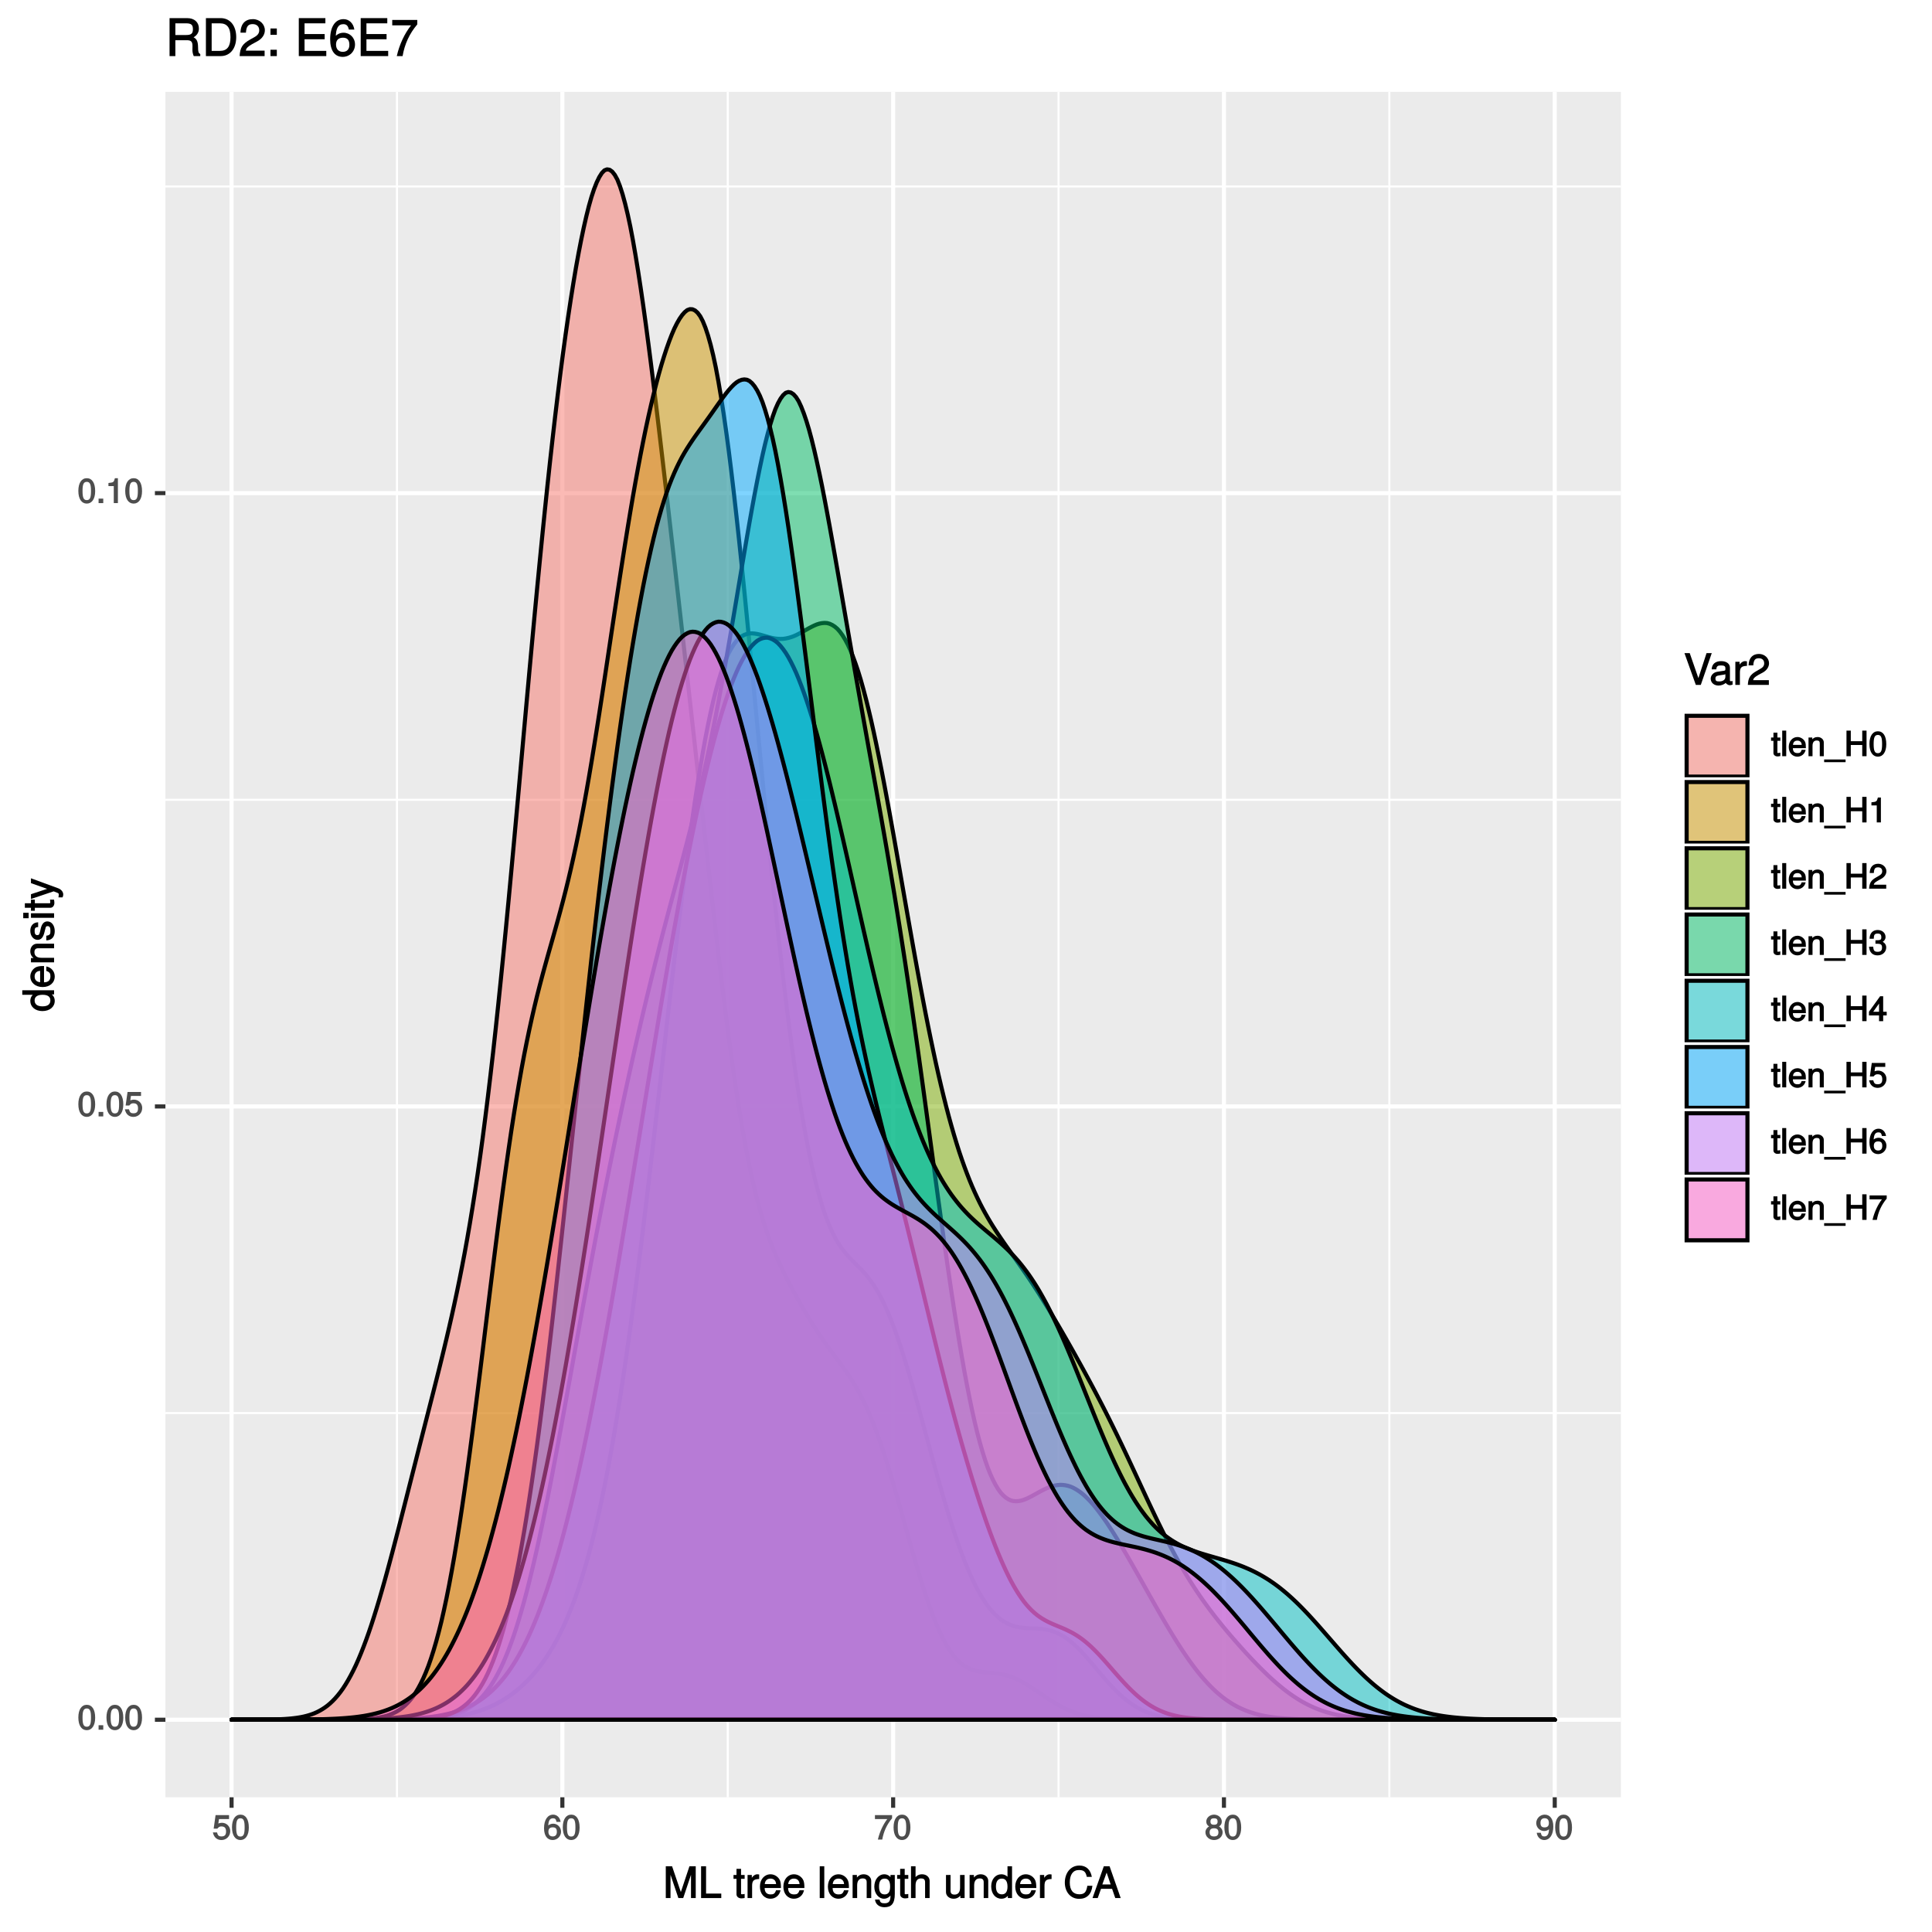<?xml version="1.0" encoding="UTF-8"?>
<svg xmlns="http://www.w3.org/2000/svg" xmlns:xlink="http://www.w3.org/1999/xlink" width="504pt" height="504pt" viewBox="0 0 504 504" version="1.1">
<defs>
<g>
<symbol overflow="visible" id="glyph0-0">
<path style="stroke:none;" d=""/>
</symbol>
<symbol overflow="visible" id="glyph0-1">
<path style="stroke:none;" d="M 4.609 -3.125 C 4.609 -5.297 3.781 -6.5 2.422 -6.5 C 1.078 -6.5 0.219 -5.281 0.219 -3.188 C 0.219 -1.078 1.078 0.125 2.422 0.125 C 3.734 0.125 4.609 -1.078 4.609 -3.125 Z M 3.516 -3.203 C 3.516 -1.438 3.266 -0.781 2.406 -0.781 C 1.578 -0.781 1.312 -1.469 1.312 -3.172 C 1.312 -4.875 1.578 -5.547 2.422 -5.547 C 3.25 -5.547 3.516 -4.875 3.516 -3.203 Z M 3.516 -3.203 "/>
</symbol>
<symbol overflow="visible" id="glyph0-2">
<path style="stroke:none;" d="M 1.828 -0.125 L 1.828 -1.172 L 0.609 -1.172 L 0.609 0 L 1.828 0 Z M 1.828 -0.125 "/>
</symbol>
<symbol overflow="visible" id="glyph0-3">
<path style="stroke:none;" d="M 4.656 -2.203 C 4.656 -3.438 3.688 -4.375 2.5 -4.375 C 2.062 -4.375 1.594 -4.219 1.547 -4.188 L 1.719 -5.344 L 4.344 -5.344 L 4.344 -6.375 L 0.828 -6.375 L 0.328 -2.844 L 1.281 -2.844 C 1.688 -3.312 1.875 -3.422 2.359 -3.422 C 3.188 -3.422 3.562 -3.016 3.562 -2.094 C 3.562 -1.203 3.203 -0.812 2.359 -0.812 C 1.688 -0.812 1.422 -1.031 1.203 -1.859 L 0.125 -1.859 C 0.406 -0.5 1.266 0.125 2.375 0.125 C 3.641 0.125 4.656 -0.875 4.656 -2.203 Z M 4.656 -2.203 "/>
</symbol>
<symbol overflow="visible" id="glyph0-4">
<path style="stroke:none;" d="M 3.203 -0.125 L 3.203 -6.5 L 2.422 -6.5 C 2.109 -5.406 2.094 -5.406 0.734 -5.25 L 0.734 -4.438 L 2.125 -4.438 L 2.125 0 L 3.203 0 Z M 3.203 -0.125 "/>
</symbol>
<symbol overflow="visible" id="glyph0-5">
<path style="stroke:none;" d="M 4.656 -2.062 C 4.656 -3.234 3.719 -4.141 2.609 -4.141 C 1.984 -4.141 1.391 -3.875 1.062 -3.406 L 1.312 -3.312 C 1.328 -4.844 1.672 -5.547 2.562 -5.547 C 3.109 -5.547 3.328 -5.344 3.469 -4.609 L 4.547 -4.609 C 4.375 -5.766 3.562 -6.5 2.609 -6.5 C 1.156 -6.5 0.219 -5.141 0.219 -2.969 C 0.219 -1.031 1.047 0.125 2.469 0.125 C 3.656 0.125 4.656 -0.844 4.656 -2.062 Z M 3.562 -2 C 3.562 -1.219 3.188 -0.812 2.484 -0.812 C 1.766 -0.812 1.359 -1.25 1.359 -2.047 C 1.359 -2.828 1.734 -3.188 2.5 -3.188 C 3.25 -3.188 3.562 -2.844 3.562 -2 Z M 3.562 -2 "/>
</symbol>
<symbol overflow="visible" id="glyph0-6">
<path style="stroke:none;" d="M 4.719 -5.594 L 4.719 -6.375 L 0.25 -6.375 L 0.25 -5.344 L 3.469 -5.344 C 2.422 -4 1.5 -2.078 1.016 0 L 2.156 0 C 2.531 -2.141 3.375 -3.938 4.719 -5.547 Z M 4.719 -5.594 "/>
</symbol>
<symbol overflow="visible" id="glyph0-7">
<path style="stroke:none;" d="M 4.656 -1.891 C 4.656 -2.594 4.156 -3.203 3.719 -3.422 C 4.188 -3.703 4.438 -4.109 4.438 -4.703 C 4.438 -5.688 3.531 -6.5 2.422 -6.5 C 1.312 -6.5 0.391 -5.688 0.391 -4.703 C 0.391 -4.125 0.641 -3.719 1.125 -3.422 C 0.672 -3.203 0.172 -2.594 0.172 -1.906 C 0.172 -0.75 1.188 0.125 2.422 0.125 C 3.656 0.125 4.656 -0.75 4.656 -1.891 Z M 3.344 -4.688 C 3.344 -4.109 3.062 -3.859 2.422 -3.859 C 1.766 -3.859 1.484 -4.109 1.484 -4.703 C 1.484 -5.297 1.766 -5.547 2.422 -5.547 C 3.078 -5.547 3.344 -5.297 3.344 -4.688 Z M 3.562 -1.875 C 3.562 -1.141 3.188 -0.812 2.406 -0.812 C 1.641 -0.812 1.266 -1.156 1.266 -1.875 C 1.266 -2.609 1.641 -2.938 2.422 -2.938 C 3.188 -2.938 3.562 -2.609 3.562 -1.875 Z M 3.562 -1.875 "/>
</symbol>
<symbol overflow="visible" id="glyph0-8">
<path style="stroke:none;" d="M 4.625 -3.391 C 4.625 -5.344 3.797 -6.5 2.375 -6.5 C 1.188 -6.5 0.172 -5.531 0.172 -4.297 C 0.172 -3.141 1.125 -2.219 2.25 -2.219 C 2.844 -2.219 3.375 -2.469 3.781 -2.953 L 3.516 -3.047 C 3.516 -1.531 3.172 -0.812 2.281 -0.812 C 1.734 -0.812 1.516 -1.031 1.359 -1.766 L 0.297 -1.766 C 0.453 -0.609 1.281 0.125 2.234 0.125 C 3.688 0.125 4.625 -1.234 4.625 -3.391 Z M 3.469 -4.312 C 3.469 -3.547 3.094 -3.172 2.344 -3.172 C 1.594 -3.172 1.281 -3.531 1.281 -4.359 C 1.281 -5.156 1.656 -5.562 2.359 -5.562 C 3.094 -5.562 3.469 -5.125 3.469 -4.312 Z M 3.469 -4.312 "/>
</symbol>
<symbol overflow="visible" id="glyph0-9">
<path style="stroke:none;" d="M 2.391 -0.125 L 2.391 -0.922 C 2.141 -0.859 2.016 -0.844 1.875 -0.844 C 1.562 -0.844 1.625 -0.797 1.625 -1.125 L 1.625 -4.016 L 2.391 -4.016 L 2.391 -4.875 L 1.625 -4.875 L 1.625 -6.141 L 0.594 -6.141 L 0.594 -4.875 L -0.031 -4.875 L -0.031 -4.016 L 0.594 -4.016 L 0.594 -0.797 C 0.594 -0.328 1.062 0.062 1.641 0.062 C 1.812 0.062 1.984 0.047 2.391 -0.031 Z M 2.391 -0.125 "/>
</symbol>
<symbol overflow="visible" id="glyph0-10">
<path style="stroke:none;" d="M 1.484 -0.125 L 1.484 -6.672 L 0.438 -6.672 L 0.438 0 L 1.484 0 Z M 1.484 -0.125 "/>
</symbol>
<symbol overflow="visible" id="glyph0-11">
<path style="stroke:none;" d="M 4.656 -2.219 C 4.656 -2.891 4.609 -3.312 4.484 -3.656 C 4.172 -4.422 3.328 -5 2.469 -5 C 1.172 -5 0.188 -3.922 0.188 -2.406 C 0.188 -0.891 1.156 0.125 2.453 0.125 C 3.5 0.125 4.375 -0.594 4.594 -1.656 L 3.562 -1.656 C 3.312 -0.922 3.062 -0.812 2.469 -0.812 C 1.703 -0.812 1.281 -1.172 1.266 -2.094 L 4.656 -2.094 Z M 3.828 -2.781 C 3.828 -2.781 3.609 -2.938 3.641 -2.953 L 1.297 -2.953 C 1.344 -3.641 1.719 -4.062 2.453 -4.062 C 3.172 -4.062 3.578 -3.594 3.578 -2.875 Z M 3.828 -2.781 "/>
</symbol>
<symbol overflow="visible" id="glyph0-12">
<path style="stroke:none;" d="M 4.438 -0.125 L 4.438 -3.609 C 4.438 -4.375 3.719 -5 2.828 -5 C 2.141 -5 1.578 -4.703 1.172 -4.062 L 1.438 -3.969 L 1.438 -4.875 L 0.453 -4.875 L 0.453 0 L 1.5 0 L 1.5 -2.672 C 1.5 -3.609 1.859 -4.094 2.609 -4.094 C 3.188 -4.094 3.391 -3.875 3.391 -3.328 L 3.391 0 L 4.438 0 Z M 4.438 -0.125 "/>
</symbol>
<symbol overflow="visible" id="glyph0-13">
<path style="stroke:none;" d="M 5.234 1.422 L 5.234 0.859 L -0.359 0.859 L -0.359 1.562 L 5.234 1.562 Z M 5.234 1.422 "/>
</symbol>
<symbol overflow="visible" id="glyph0-14">
<path style="stroke:none;" d="M 5.812 -0.125 L 5.812 -6.672 L 4.688 -6.672 L 4.688 -3.906 L 1.703 -3.906 L 1.703 -6.672 L 0.578 -6.672 L 0.578 0 L 1.703 0 L 1.703 -2.922 L 4.688 -2.922 L 4.688 0 L 5.812 0 Z M 5.812 -0.125 "/>
</symbol>
<symbol overflow="visible" id="glyph0-15">
<path style="stroke:none;" d="M 4.641 -4.547 C 4.641 -5.594 3.672 -6.5 2.5 -6.5 C 1.219 -6.5 0.328 -5.719 0.281 -4.078 L 1.359 -4.078 C 1.422 -5.25 1.703 -5.562 2.469 -5.562 C 3.172 -5.562 3.547 -5.188 3.547 -4.516 C 3.547 -4.031 3.297 -3.703 2.75 -3.391 L 1.938 -2.922 C 0.641 -2.188 0.219 -1.5 0.125 0 L 4.594 0 L 4.594 -1.031 L 1.344 -1.031 C 1.406 -1.406 1.641 -1.641 2.406 -2.078 L 3.281 -2.562 C 4.156 -3.031 4.641 -3.781 4.641 -4.547 Z M 4.641 -4.547 "/>
</symbol>
<symbol overflow="visible" id="glyph0-16">
<path style="stroke:none;" d="M 4.594 -1.938 C 4.594 -2.703 4.141 -3.266 3.391 -3.531 L 3.391 -3.266 C 3.969 -3.5 4.422 -4.031 4.422 -4.656 C 4.422 -5.734 3.547 -6.5 2.359 -6.5 C 1.109 -6.5 0.281 -5.688 0.25 -4.219 L 1.344 -4.219 C 1.359 -5.281 1.578 -5.562 2.375 -5.562 C 3.062 -5.562 3.312 -5.281 3.312 -4.625 C 3.312 -3.953 3.188 -3.812 1.781 -3.812 L 1.781 -2.906 L 2.359 -2.906 C 3.219 -2.906 3.5 -2.625 3.5 -1.938 C 3.5 -1.156 3.172 -0.812 2.359 -0.812 C 1.516 -0.812 1.266 -1.109 1.203 -2.141 L 0.109 -2.141 C 0.219 -0.625 1.062 0.125 2.344 0.125 C 3.625 0.125 4.594 -0.766 4.594 -1.938 Z M 4.594 -1.938 "/>
</symbol>
<symbol overflow="visible" id="glyph0-17">
<path style="stroke:none;" d="M 4.719 -1.625 L 4.719 -2.453 L 3.797 -2.453 L 3.797 -6.5 L 3 -6.5 L 0.094 -2.469 L 0.094 -1.5 L 2.719 -1.5 L 2.719 0 L 3.797 0 L 3.797 -1.5 L 4.719 -1.5 Z M 2.875 -2.453 L 1.203 -2.453 L 2.984 -4.953 L 2.719 -5.047 L 2.719 -2.453 Z M 2.875 -2.453 "/>
</symbol>
<symbol overflow="visible" id="glyph1-0">
<path style="stroke:none;" d=""/>
</symbol>
<symbol overflow="visible" id="glyph1-1">
<path style="stroke:none;" d="M 8.5 -0.125 L 8.5 -8.297 L 6.859 -8.297 L 4.484 -1.172 L 4.75 -1.172 L 2.328 -8.297 L 0.688 -8.297 L 0.688 0 L 1.922 0 L 1.922 -6.859 L 1.656 -6.859 L 3.969 0 L 5.234 0 L 7.531 -6.859 L 7.266 -6.859 L 7.266 0 L 8.5 0 Z M 8.5 -0.125 "/>
</symbol>
<symbol overflow="visible" id="glyph1-2">
<path style="stroke:none;" d="M 6 -0.125 L 6 -1.172 L 2.031 -1.172 L 2.031 -8.297 L 0.734 -8.297 L 0.734 0 L 6 0 Z M 6 -0.125 "/>
</symbol>
<symbol overflow="visible" id="glyph1-3">
<path style="stroke:none;" d=""/>
</symbol>
<symbol overflow="visible" id="glyph1-4">
<path style="stroke:none;" d="M 2.922 -0.125 L 2.922 -1.078 C 2.672 -1.016 2.531 -1 2.359 -1 C 1.953 -1 1.984 -0.969 1.984 -1.375 L 1.984 -5.016 L 2.922 -5.016 L 2.922 -6.031 L 1.984 -6.031 L 1.984 -7.625 L 0.797 -7.625 L 0.797 -6.031 L 0.016 -6.031 L 0.016 -5.016 L 0.797 -5.016 L 0.797 -0.969 C 0.797 -0.391 1.328 0.078 2.047 0.078 C 2.266 0.078 2.484 0.062 2.922 -0.016 Z M 2.922 -0.125 "/>
</symbol>
<symbol overflow="visible" id="glyph1-5">
<path style="stroke:none;" d="M 3.656 -5.094 L 3.656 -6.156 C 3.375 -6.188 3.297 -6.203 3.172 -6.203 C 2.578 -6.203 2.031 -5.812 1.5 -4.953 L 1.734 -4.844 L 1.734 -6.031 L 0.625 -6.031 L 0.625 0 L 1.812 0 L 1.812 -3.125 C 1.812 -4.422 2.109 -4.938 3.656 -4.969 Z M 3.656 -5.094 "/>
</symbol>
<symbol overflow="visible" id="glyph1-6">
<path style="stroke:none;" d="M 5.781 -2.75 C 5.781 -3.594 5.703 -4.109 5.547 -4.547 C 5.172 -5.484 4.156 -6.203 3.078 -6.203 C 1.469 -6.203 0.297 -4.875 0.297 -2.984 C 0.297 -1.094 1.438 0.172 3.062 0.172 C 4.375 0.172 5.422 -0.719 5.672 -2.031 L 4.5 -2.031 C 4.203 -1.125 3.828 -0.953 3.094 -0.953 C 2.141 -0.953 1.547 -1.438 1.531 -2.625 L 5.781 -2.625 Z M 4.75 -3.469 C 4.75 -3.469 4.562 -3.625 4.578 -3.641 L 1.562 -3.641 C 1.625 -4.516 2.141 -5.078 3.062 -5.078 C 3.969 -5.078 4.516 -4.469 4.516 -3.562 Z M 4.75 -3.469 "/>
</symbol>
<symbol overflow="visible" id="glyph1-7">
<path style="stroke:none;" d="M 1.797 -0.125 L 1.797 -8.297 L 0.609 -8.297 L 0.609 0 L 1.797 0 Z M 1.797 -0.125 "/>
</symbol>
<symbol overflow="visible" id="glyph1-8">
<path style="stroke:none;" d="M 5.484 -0.125 L 5.484 -4.484 C 5.484 -5.438 4.641 -6.203 3.531 -6.203 C 2.672 -6.203 2.031 -5.828 1.516 -5.031 L 1.75 -4.922 L 1.75 -6.031 L 0.625 -6.031 L 0.625 0 L 1.812 0 L 1.812 -3.312 C 1.812 -4.484 2.328 -5.125 3.25 -5.125 C 3.984 -5.125 4.297 -4.812 4.297 -4.125 L 4.297 0 L 5.484 0 Z M 5.484 -0.125 "/>
</symbol>
<symbol overflow="visible" id="glyph1-9">
<path style="stroke:none;" d="M 5.516 -1.078 L 5.516 -6.031 L 4.391 -6.031 L 4.391 -5.062 L 4.625 -5.156 C 4.156 -5.844 3.516 -6.203 2.766 -6.203 C 1.312 -6.203 0.172 -4.828 0.172 -2.953 C 0.172 -1.141 1.344 0.172 2.688 0.172 C 3.422 0.172 4.016 -0.172 4.625 -0.906 L 4.391 -1 L 4.391 -0.609 C 4.391 0.906 3.906 1.359 2.844 1.359 C 2.109 1.359 1.688 1.234 1.547 0.391 L 0.359 0.391 C 0.469 1.609 1.453 2.391 2.812 2.391 C 4.609 2.391 5.516 1.469 5.516 -1.078 Z M 4.297 -2.984 C 4.297 -1.609 3.844 -0.953 2.875 -0.953 C 1.875 -0.953 1.406 -1.609 1.406 -3.016 C 1.406 -4.406 1.891 -5.078 2.875 -5.078 C 3.859 -5.078 4.297 -4.375 4.297 -2.984 Z M 4.297 -2.984 "/>
</symbol>
<symbol overflow="visible" id="glyph1-10">
<path style="stroke:none;" d="M 5.484 -0.125 L 5.484 -4.484 C 5.484 -5.453 4.656 -6.203 3.531 -6.203 C 2.719 -6.203 2.125 -5.906 1.578 -5.203 L 1.812 -5.109 L 1.812 -8.297 L 0.625 -8.297 L 0.625 0 L 1.812 0 L 1.812 -3.312 C 1.812 -4.484 2.297 -5.125 3.25 -5.125 C 3.891 -5.125 4.297 -4.891 4.297 -4.125 L 4.297 0 L 5.484 0 Z M 5.484 -0.125 "/>
</symbol>
<symbol overflow="visible" id="glyph1-11">
<path style="stroke:none;" d="M 5.438 -0.125 L 5.438 -6.031 L 4.25 -6.031 L 4.25 -2.719 C 4.25 -1.547 3.766 -0.906 2.812 -0.906 C 2.094 -0.906 1.766 -1.203 1.766 -1.906 L 1.766 -6.031 L 0.578 -6.031 L 0.578 -1.547 C 0.578 -0.578 1.438 0.172 2.547 0.172 C 3.406 0.172 4.031 -0.172 4.562 -0.922 L 4.328 -1.016 L 4.328 0 L 5.438 0 Z M 5.438 -0.125 "/>
</symbol>
<symbol overflow="visible" id="glyph1-12">
<path style="stroke:none;" d="M 5.578 -0.125 L 5.578 -8.297 L 4.391 -8.297 L 4.391 -5.172 L 4.625 -5.266 C 4.234 -5.859 3.531 -6.203 2.766 -6.203 C 1.266 -6.203 0.141 -4.906 0.141 -3.062 C 0.141 -1.125 1.25 0.172 2.797 0.172 C 3.594 0.172 4.219 -0.172 4.719 -0.875 L 4.484 -0.984 L 4.484 0 L 5.578 0 Z M 4.391 -2.984 C 4.391 -1.656 3.891 -0.969 2.922 -0.969 C 1.906 -0.969 1.375 -1.672 1.375 -3.016 C 1.375 -4.359 1.906 -5.078 2.922 -5.078 C 3.906 -5.078 4.391 -4.328 4.391 -2.984 Z M 4.391 -2.984 "/>
</symbol>
<symbol overflow="visible" id="glyph1-13">
<path style="stroke:none;" d="M 7.453 -3.203 L 6.266 -3.203 C 6 -1.547 5.516 -0.984 4.156 -0.984 C 2.562 -0.984 1.688 -2.062 1.688 -4.062 C 1.688 -6.109 2.516 -7.312 4.062 -7.312 C 5.328 -7.312 5.844 -6.891 6.125 -5.531 L 7.438 -5.531 C 7.094 -7.422 5.953 -8.484 4.188 -8.484 C 1.766 -8.484 0.391 -6.391 0.391 -4.047 C 0.391 -1.703 1.797 0.203 4.141 0.203 C 6.109 0.203 7.344 -0.969 7.594 -3.203 Z M 7.453 -3.203 "/>
</symbol>
<symbol overflow="visible" id="glyph1-14">
<path style="stroke:none;" d="M 7.312 -0.125 L 4.453 -8.297 L 2.953 -8.297 L 0 0 L 1.359 0 L 2.219 -2.406 L 5.109 -2.406 L 5.938 0 L 7.359 0 Z M 4.922 -3.547 L 2.562 -3.547 L 3.828 -7.047 L 3.547 -7.047 L 4.734 -3.547 Z M 4.922 -3.547 "/>
</symbol>
<symbol overflow="visible" id="glyph1-15">
<path style="stroke:none;" d="M 7.094 -8.297 L 5.906 -8.297 L 3.641 -1.359 L 3.922 -1.359 L 1.516 -8.297 L 0.141 -8.297 L 3.109 0 L 4.406 0 L 7.266 -8.297 Z M 7.094 -8.297 "/>
</symbol>
<symbol overflow="visible" id="glyph1-16">
<path style="stroke:none;" d="M 6.016 -0.156 L 6.016 -1.016 C 5.781 -0.969 5.734 -0.969 5.688 -0.969 C 5.375 -0.969 5.328 -0.984 5.328 -1.281 L 5.328 -4.484 C 5.328 -5.516 4.438 -6.203 3.031 -6.203 C 1.625 -6.203 0.625 -5.516 0.562 -4.062 L 1.766 -4.062 C 1.844 -4.891 2.141 -5.078 2.984 -5.078 C 3.812 -5.078 4.141 -4.906 4.141 -4.359 L 4.141 -4.109 C 4.141 -3.734 4.047 -3.703 3.328 -3.625 C 2.031 -3.453 1.828 -3.406 1.469 -3.266 C 0.797 -2.984 0.312 -2.328 0.312 -1.625 C 0.312 -0.578 1.188 0.172 2.359 0.172 C 3.094 0.172 3.891 -0.172 4.234 -0.531 C 4.266 -0.375 4.812 0.078 5.266 0.078 C 5.438 0.078 5.594 0.062 6.016 -0.062 Z M 4.141 -2.125 C 4.141 -1.297 3.438 -0.906 2.547 -0.906 C 1.844 -0.906 1.547 -1.016 1.547 -1.656 C 1.547 -2.25 1.828 -2.391 2.812 -2.531 C 3.766 -2.656 3.969 -2.703 4.141 -2.781 Z M 4.141 -2.125 "/>
</symbol>
<symbol overflow="visible" id="glyph1-17">
<path style="stroke:none;" d="M 5.75 -5.641 C 5.75 -6.969 4.594 -8.078 3.125 -8.078 C 1.531 -8.078 0.469 -7.109 0.406 -5.094 L 1.641 -5.094 C 1.734 -6.531 2.141 -6.953 3.094 -6.953 C 3.969 -6.953 4.484 -6.453 4.484 -5.625 C 4.484 -5 4.172 -4.578 3.469 -4.188 L 2.469 -3.609 C 0.844 -2.688 0.312 -1.844 0.219 0 L 5.703 0 L 5.703 -1.234 L 1.609 -1.234 C 1.688 -1.734 2 -2.031 2.953 -2.594 L 4.062 -3.188 C 5.141 -3.766 5.75 -4.688 5.75 -5.641 Z M 5.75 -5.641 "/>
</symbol>
<symbol overflow="visible" id="glyph2-0">
<path style="stroke:none;" d=""/>
</symbol>
<symbol overflow="visible" id="glyph2-1">
<path style="stroke:none;" d="M -0.125 -5.578 L -8.297 -5.578 L -8.297 -4.391 L -5.172 -4.391 L -5.266 -4.625 C -5.859 -4.234 -6.203 -3.531 -6.203 -2.766 C -6.203 -1.266 -4.906 -0.141 -3.062 -0.141 C -1.125 -0.141 0.172 -1.25 0.172 -2.797 C 0.172 -3.594 -0.172 -4.219 -0.875 -4.719 L -0.984 -4.484 L 0 -4.484 L 0 -5.578 Z M -2.984 -4.391 C -1.656 -4.391 -0.969 -3.891 -0.969 -2.922 C -0.969 -1.906 -1.672 -1.375 -3.016 -1.375 C -4.359 -1.375 -5.078 -1.906 -5.078 -2.922 C -5.078 -3.906 -4.328 -4.391 -2.984 -4.391 Z M -2.984 -4.391 "/>
</symbol>
<symbol overflow="visible" id="glyph2-2">
<path style="stroke:none;" d="M -2.75 -5.781 C -3.594 -5.781 -4.109 -5.703 -4.547 -5.547 C -5.484 -5.172 -6.203 -4.156 -6.203 -3.078 C -6.203 -1.469 -4.875 -0.297 -2.984 -0.297 C -1.094 -0.297 0.172 -1.438 0.172 -3.062 C 0.172 -4.375 -0.719 -5.422 -2.031 -5.672 L -2.031 -4.5 C -1.125 -4.203 -0.953 -3.828 -0.953 -3.094 C -0.953 -2.141 -1.438 -1.547 -2.625 -1.531 L -2.625 -5.781 Z M -3.469 -4.75 C -3.469 -4.75 -3.625 -4.562 -3.641 -4.578 L -3.641 -1.562 C -4.516 -1.625 -5.078 -2.141 -5.078 -3.062 C -5.078 -3.969 -4.469 -4.516 -3.562 -4.516 Z M -3.469 -4.75 "/>
</symbol>
<symbol overflow="visible" id="glyph2-3">
<path style="stroke:none;" d="M -0.125 -5.484 L -4.484 -5.484 C -5.438 -5.484 -6.203 -4.641 -6.203 -3.531 C -6.203 -2.672 -5.828 -2.031 -5.031 -1.516 L -4.922 -1.75 L -6.031 -1.75 L -6.031 -0.625 L 0 -0.625 L 0 -1.812 L -3.312 -1.812 C -4.484 -1.812 -5.125 -2.328 -5.125 -3.25 C -5.125 -3.984 -4.812 -4.297 -4.125 -4.297 L 0 -4.297 L 0 -5.484 Z M -0.125 -5.484 "/>
</symbol>
<symbol overflow="visible" id="glyph2-4">
<path style="stroke:none;" d="M -1.75 -5.188 C -2.609 -5.188 -3.172 -4.562 -3.453 -3.422 L -3.656 -2.547 C -3.844 -1.797 -3.938 -1.609 -4.344 -1.609 C -4.875 -1.609 -5.078 -1.953 -5.078 -2.688 C -5.078 -3.438 -4.891 -3.688 -4.156 -3.703 L -4.156 -4.953 C -5.422 -4.938 -6.203 -4.062 -6.203 -2.734 C -6.203 -1.391 -5.375 -0.375 -4.297 -0.375 C -3.406 -0.375 -2.844 -0.984 -2.516 -2.344 L -2.297 -3.203 C -2.141 -3.844 -2.094 -3.953 -1.672 -3.953 C -1.141 -3.953 -0.953 -3.547 -0.953 -2.75 C -0.953 -1.922 -1.016 -1.594 -2.031 -1.453 L -2.031 -0.234 C -0.562 -0.281 0.172 -1.172 0.172 -2.672 C 0.172 -4.125 -0.641 -5.188 -1.75 -5.188 Z M -1.75 -5.188 "/>
</symbol>
<symbol overflow="visible" id="glyph2-5">
<path style="stroke:none;" d="M -0.125 -1.812 L -6.031 -1.812 L -6.031 -0.625 L 0 -0.625 L 0 -1.812 Z M -6.766 -1.938 L -8.047 -1.938 L -8.047 -0.516 L -6.641 -0.516 L -6.641 -1.938 Z M -6.766 -1.938 "/>
</symbol>
<symbol overflow="visible" id="glyph2-6">
<path style="stroke:none;" d="M -0.125 -2.922 L -1.078 -2.922 C -1.016 -2.672 -1 -2.531 -1 -2.359 C -1 -1.953 -0.969 -1.984 -1.375 -1.984 L -5.016 -1.984 L -5.016 -2.922 L -6.031 -2.922 L -6.031 -1.984 L -7.625 -1.984 L -7.625 -0.797 L -6.031 -0.797 L -6.031 -0.016 L -5.016 -0.016 L -5.016 -0.797 L -0.969 -0.797 C -0.391 -0.797 0.078 -1.328 0.078 -2.047 C 0.078 -2.266 0.062 -2.484 -0.016 -2.922 Z M -0.125 -2.922 "/>
</symbol>
<symbol overflow="visible" id="glyph2-7">
<path style="stroke:none;" d="M -6.031 -5.266 L -6.031 -4.172 L -1.406 -2.531 L -1.406 -2.812 L -6.031 -1.281 L -6.031 -0.031 L -0.109 -2.031 L 0.797 -1.672 C 1.203 -1.516 1.219 -1.469 1.219 -1.078 C 1.219 -0.953 1.203 -0.797 1.141 -0.453 L 2.203 -0.453 C 2.328 -0.688 2.391 -0.969 2.391 -1.203 C 2.391 -1.859 1.906 -2.516 1.078 -2.828 L -6.031 -5.438 Z M -6.031 -5.266 "/>
</symbol>
<symbol overflow="visible" id="glyph3-0">
<path style="stroke:none;" d=""/>
</symbol>
<symbol overflow="visible" id="glyph3-1">
<path style="stroke:none;" d="M 9.094 -0.125 L 9.094 -0.5 C 8.594 -0.844 8.531 -1.094 8.516 -2.375 C 8.484 -3.969 8.125 -4.578 7.078 -5.031 L 7.078 -4.75 C 8.156 -5.281 8.734 -6.094 8.734 -7.188 C 8.734 -8.844 7.547 -9.906 5.672 -9.906 L 1.078 -9.906 L 1.078 0 L 2.594 0 L 2.594 -4.141 L 5.625 -4.141 C 6.703 -4.141 7.078 -3.75 7.062 -2.562 L 7.047 -1.703 C 7.031 -1.109 7.156 -0.531 7.391 0 L 9.094 0 Z M 7.172 -7.016 C 7.172 -5.875 6.734 -5.5 5.422 -5.5 L 2.594 -5.5 L 2.594 -8.547 L 5.422 -8.547 C 6.797 -8.547 7.172 -8.094 7.172 -7.016 Z M 7.172 -7.016 "/>
</symbol>
<symbol overflow="visible" id="glyph3-2">
<path style="stroke:none;" d="M 8.938 -4.953 C 8.938 -7.938 7.328 -9.906 4.891 -9.906 L 1.031 -9.906 L 1.031 0 L 4.891 0 C 7.312 0 8.938 -1.953 8.938 -4.953 Z M 7.438 -4.938 C 7.438 -2.516 6.578 -1.359 4.672 -1.359 L 2.531 -1.359 L 2.531 -8.547 L 4.672 -8.547 C 6.578 -8.547 7.438 -7.391 7.438 -4.938 Z M 7.438 -4.938 "/>
</symbol>
<symbol overflow="visible" id="glyph3-3">
<path style="stroke:none;" d="M 6.875 -6.75 C 6.875 -8.328 5.516 -9.641 3.75 -9.641 C 1.828 -9.641 0.578 -8.516 0.516 -6.109 L 1.938 -6.109 C 2.047 -7.812 2.562 -8.344 3.703 -8.344 C 4.766 -8.344 5.406 -7.719 5.406 -6.719 C 5.406 -5.984 5.016 -5.438 4.188 -4.969 L 2.969 -4.281 C 1.016 -3.172 0.406 -2.188 0.297 0 L 6.812 0 L 6.812 -1.422 L 1.922 -1.422 C 2 -2.047 2.391 -2.438 3.531 -3.109 L 4.859 -3.828 C 6.172 -4.531 6.875 -5.594 6.875 -6.75 Z M 6.875 -6.75 "/>
</symbol>
<symbol overflow="visible" id="glyph3-4">
<path style="stroke:none;" d="M 2.656 -0.125 L 2.656 -1.656 L 1 -1.656 L 1 0 L 2.656 0 Z M 2.656 -5.672 L 2.656 -7.203 L 1 -7.203 L 1 -5.547 L 2.656 -5.547 Z M 2.656 -5.672 "/>
</symbol>
<symbol overflow="visible" id="glyph3-5">
<path style="stroke:none;" d=""/>
</symbol>
<symbol overflow="visible" id="glyph3-6">
<path style="stroke:none;" d="M 8.219 -0.125 L 8.219 -1.359 L 2.547 -1.359 L 2.547 -4.391 L 7.797 -4.391 L 7.797 -5.75 L 2.547 -5.75 L 2.547 -8.547 L 7.984 -8.547 L 7.984 -9.906 L 1.047 -9.906 L 1.047 0 L 8.219 0 Z M 8.219 -0.125 "/>
</symbol>
<symbol overflow="visible" id="glyph3-7">
<path style="stroke:none;" d="M 6.906 -3.031 C 6.906 -4.781 5.578 -6.094 3.906 -6.094 C 2.984 -6.094 2.156 -5.688 1.656 -5 L 1.891 -4.906 C 1.906 -7.203 2.516 -8.328 3.844 -8.328 C 4.656 -8.328 5.078 -7.953 5.297 -6.922 L 6.734 -6.922 C 6.484 -8.578 5.344 -9.641 3.922 -9.641 C 1.75 -9.641 0.422 -7.656 0.422 -4.391 C 0.422 -1.484 1.578 0.203 3.703 0.203 C 5.5 0.203 6.906 -1.203 6.906 -3.031 Z M 5.438 -2.938 C 5.438 -1.766 4.797 -1.109 3.719 -1.109 C 2.641 -1.109 1.953 -1.812 1.953 -3.016 C 1.953 -4.172 2.609 -4.797 3.766 -4.797 C 4.891 -4.797 5.438 -4.203 5.438 -2.938 Z M 5.438 -2.938 "/>
</symbol>
<symbol overflow="visible" id="glyph3-8">
<path style="stroke:none;" d="M 7 -8.312 L 7 -9.438 L 0.469 -9.438 L 0.469 -8.016 L 5.375 -8.016 C 3.703 -5.891 2.344 -3.062 1.656 0 L 3.172 0 C 3.703 -3.156 4.984 -5.891 7 -8.266 Z M 7 -8.312 "/>
</symbol>
</g>
<clipPath id="clip1">
  <path d="M 43.152 23.957 L 423 23.957 L 423 469 L 43.152 469 Z M 43.152 23.957 "/>
</clipPath>
<clipPath id="clip2">
  <path d="M 43.152 368 L 423.844 368 L 423.844 369 L 43.152 369 Z M 43.152 368 "/>
</clipPath>
<clipPath id="clip3">
  <path d="M 43.152 208 L 423.844 208 L 423.844 209 L 43.152 209 Z M 43.152 208 "/>
</clipPath>
<clipPath id="clip4">
  <path d="M 43.152 48 L 423.844 48 L 423.844 49 L 43.152 49 Z M 43.152 48 "/>
</clipPath>
<clipPath id="clip5">
  <path d="M 103 23.957 L 104 23.957 L 104 469.848 L 103 469.848 Z M 103 23.957 "/>
</clipPath>
<clipPath id="clip6">
  <path d="M 189 23.957 L 191 23.957 L 191 469.848 L 189 469.848 Z M 189 23.957 "/>
</clipPath>
<clipPath id="clip7">
  <path d="M 275 23.957 L 277 23.957 L 277 469.848 L 275 469.848 Z M 275 23.957 "/>
</clipPath>
<clipPath id="clip8">
  <path d="M 362 23.957 L 363 23.957 L 363 469.848 L 362 469.848 Z M 362 23.957 "/>
</clipPath>
<clipPath id="clip9">
  <path d="M 43.152 448 L 423.844 448 L 423.844 450 L 43.152 450 Z M 43.152 448 "/>
</clipPath>
<clipPath id="clip10">
  <path d="M 43.152 288 L 423.844 288 L 423.844 290 L 43.152 290 Z M 43.152 288 "/>
</clipPath>
<clipPath id="clip11">
  <path d="M 43.152 128 L 423.844 128 L 423.844 130 L 43.152 130 Z M 43.152 128 "/>
</clipPath>
<clipPath id="clip12">
  <path d="M 59 23.957 L 61 23.957 L 61 469.848 L 59 469.848 Z M 59 23.957 "/>
</clipPath>
<clipPath id="clip13">
  <path d="M 146 23.957 L 148 23.957 L 148 469.848 L 146 469.848 Z M 146 23.957 "/>
</clipPath>
<clipPath id="clip14">
  <path d="M 232 23.957 L 234 23.957 L 234 469.848 L 232 469.848 Z M 232 23.957 "/>
</clipPath>
<clipPath id="clip15">
  <path d="M 318 23.957 L 320 23.957 L 320 469.848 L 318 469.848 Z M 318 23.957 "/>
</clipPath>
<clipPath id="clip16">
  <path d="M 405 23.957 L 407 23.957 L 407 469.848 L 405 469.848 Z M 405 23.957 "/>
</clipPath>
</defs>
<g id="surface3125">
<rect x="0" y="0" width="504" height="504" style="fill:rgb(100%,100%,100%);fill-opacity:1;stroke:none;"/>
<rect x="0" y="0" width="504" height="504" style="fill:rgb(100%,100%,100%);fill-opacity:1;stroke:none;"/>
<path style="fill:none;stroke-width:1.067;stroke-linecap:round;stroke-linejoin:round;stroke:rgb(100%,100%,100%);stroke-opacity:1;stroke-miterlimit:10;" d="M 0 504 L 504 504 L 504 0 L 0 0 Z M 0 504 "/>
<g clip-path="url(#clip1)" clip-rule="nonzero">
<path style=" stroke:none;fill-rule:nonzero;fill:rgb(92.157%,92.157%,92.157%);fill-opacity:1;" d="M 43.152 468.848 L 422.844 468.848 L 422.844 23.957 L 43.152 23.957 Z M 43.152 468.848 "/>
</g>
<g clip-path="url(#clip2)" clip-rule="nonzero">
<path style="fill:none;stroke-width:0.533;stroke-linecap:butt;stroke-linejoin:round;stroke:rgb(100%,100%,100%);stroke-opacity:1;stroke-miterlimit:10;" d="M 43.152 368.633 L 422.844 368.633 "/>
</g>
<g clip-path="url(#clip3)" clip-rule="nonzero">
<path style="fill:none;stroke-width:0.533;stroke-linecap:butt;stroke-linejoin:round;stroke:rgb(100%,100%,100%);stroke-opacity:1;stroke-miterlimit:10;" d="M 43.152 208.641 L 422.844 208.641 "/>
</g>
<g clip-path="url(#clip4)" clip-rule="nonzero">
<path style="fill:none;stroke-width:0.533;stroke-linecap:butt;stroke-linejoin:round;stroke:rgb(100%,100%,100%);stroke-opacity:1;stroke-miterlimit:10;" d="M 43.152 48.648 L 422.844 48.648 "/>
</g>
<g clip-path="url(#clip5)" clip-rule="nonzero">
<path style="fill:none;stroke-width:0.533;stroke-linecap:butt;stroke-linejoin:round;stroke:rgb(100%,100%,100%);stroke-opacity:1;stroke-miterlimit:10;" d="M 103.555 468.848 L 103.555 23.957 "/>
</g>
<g clip-path="url(#clip6)" clip-rule="nonzero">
<path style="fill:none;stroke-width:0.533;stroke-linecap:butt;stroke-linejoin:round;stroke:rgb(100%,100%,100%);stroke-opacity:1;stroke-miterlimit:10;" d="M 189.852 468.848 L 189.852 23.957 "/>
</g>
<g clip-path="url(#clip7)" clip-rule="nonzero">
<path style="fill:none;stroke-width:0.533;stroke-linecap:butt;stroke-linejoin:round;stroke:rgb(100%,100%,100%);stroke-opacity:1;stroke-miterlimit:10;" d="M 276.145 468.848 L 276.145 23.957 "/>
</g>
<g clip-path="url(#clip8)" clip-rule="nonzero">
<path style="fill:none;stroke-width:0.533;stroke-linecap:butt;stroke-linejoin:round;stroke:rgb(100%,100%,100%);stroke-opacity:1;stroke-miterlimit:10;" d="M 362.438 468.848 L 362.438 23.957 "/>
</g>
<g clip-path="url(#clip9)" clip-rule="nonzero">
<path style="fill:none;stroke-width:1.067;stroke-linecap:butt;stroke-linejoin:round;stroke:rgb(100%,100%,100%);stroke-opacity:1;stroke-miterlimit:10;" d="M 43.152 448.629 L 422.844 448.629 "/>
</g>
<g clip-path="url(#clip10)" clip-rule="nonzero">
<path style="fill:none;stroke-width:1.067;stroke-linecap:butt;stroke-linejoin:round;stroke:rgb(100%,100%,100%);stroke-opacity:1;stroke-miterlimit:10;" d="M 43.152 288.637 L 422.844 288.637 "/>
</g>
<g clip-path="url(#clip11)" clip-rule="nonzero">
<path style="fill:none;stroke-width:1.067;stroke-linecap:butt;stroke-linejoin:round;stroke:rgb(100%,100%,100%);stroke-opacity:1;stroke-miterlimit:10;" d="M 43.152 128.645 L 422.844 128.645 "/>
</g>
<g clip-path="url(#clip12)" clip-rule="nonzero">
<path style="fill:none;stroke-width:1.067;stroke-linecap:butt;stroke-linejoin:round;stroke:rgb(100%,100%,100%);stroke-opacity:1;stroke-miterlimit:10;" d="M 60.41 468.848 L 60.41 23.957 "/>
</g>
<g clip-path="url(#clip13)" clip-rule="nonzero">
<path style="fill:none;stroke-width:1.067;stroke-linecap:butt;stroke-linejoin:round;stroke:rgb(100%,100%,100%);stroke-opacity:1;stroke-miterlimit:10;" d="M 146.703 468.848 L 146.703 23.957 "/>
</g>
<g clip-path="url(#clip14)" clip-rule="nonzero">
<path style="fill:none;stroke-width:1.067;stroke-linecap:butt;stroke-linejoin:round;stroke:rgb(100%,100%,100%);stroke-opacity:1;stroke-miterlimit:10;" d="M 232.996 468.848 L 232.996 23.957 "/>
</g>
<g clip-path="url(#clip15)" clip-rule="nonzero">
<path style="fill:none;stroke-width:1.067;stroke-linecap:butt;stroke-linejoin:round;stroke:rgb(100%,100%,100%);stroke-opacity:1;stroke-miterlimit:10;" d="M 319.289 468.848 L 319.289 23.957 "/>
</g>
<g clip-path="url(#clip16)" clip-rule="nonzero">
<path style="fill:none;stroke-width:1.067;stroke-linecap:butt;stroke-linejoin:round;stroke:rgb(100%,100%,100%);stroke-opacity:1;stroke-miterlimit:10;" d="M 405.586 468.848 L 405.586 23.957 "/>
</g>
<path style="fill-rule:nonzero;fill:rgb(97.255%,46.275%,42.745%);fill-opacity:0.502;stroke-width:1.067;stroke-linecap:round;stroke-linejoin:round;stroke:rgb(0%,0%,0%);stroke-opacity:1;stroke-miterlimit:10;" d="M 60.41 448.625 L 63.113 448.625 L 63.785 448.621 L 65.137 448.621 L 67.84 448.605 L 68.516 448.598 L 69.191 448.594 L 70.543 448.57 L 71.219 448.555 L 71.895 448.535 L 72.566 448.516 L 73.918 448.453 L 74.594 448.41 L 75.27 448.359 L 75.945 448.301 L 76.621 448.227 L 77.297 448.141 L 77.973 448.039 L 78.648 447.922 L 79.324 447.777 L 80 447.609 L 80.676 447.414 L 81.352 447.191 L 82.023 446.934 L 82.699 446.633 L 83.375 446.285 L 84.051 445.895 L 84.727 445.453 L 85.402 444.961 L 86.078 444.395 L 86.754 443.762 L 87.43 443.059 L 88.105 442.285 L 88.781 441.434 L 89.457 440.496 L 90.133 439.453 L 90.805 438.328 L 91.48 437.109 L 92.156 435.801 L 92.832 434.398 L 93.508 432.875 L 94.184 431.254 L 94.859 429.543 L 95.535 427.738 L 96.211 425.844 L 96.887 423.844 L 97.562 421.754 L 98.238 419.586 L 98.914 417.348 L 99.586 415.035 L 100.262 412.656 L 100.938 410.211 L 101.613 407.719 L 102.289 405.184 L 102.965 402.613 L 103.641 400.012 L 104.316 397.383 L 104.992 394.738 L 105.668 392.082 L 107.695 384.09 L 108.371 381.43 L 109.043 378.773 L 109.719 376.125 L 110.395 373.48 L 111.746 368.199 L 112.422 365.551 L 113.098 362.898 L 113.773 360.227 L 114.449 357.539 L 115.125 354.809 L 115.801 352.035 L 116.477 349.211 L 117.152 346.328 L 117.824 343.375 L 118.5 340.312 L 119.176 337.145 L 119.852 333.863 L 120.527 330.453 L 121.203 326.906 L 121.879 323.184 L 122.555 319.27 L 123.23 315.172 L 123.906 310.883 L 124.582 306.395 L 125.258 301.684 L 125.934 296.703 L 126.605 291.5 L 127.281 286.074 L 127.957 280.422 L 128.633 274.547 L 129.309 268.398 L 129.984 262.035 L 130.66 255.473 L 131.336 248.73 L 132.012 241.812 L 132.688 234.723 L 133.363 227.488 L 134.039 220.152 L 134.715 212.738 L 135.391 205.262 L 136.062 197.75 L 136.738 190.238 L 137.414 182.754 L 138.09 175.316 L 138.766 167.953 L 139.441 160.68 L 140.117 153.551 L 140.793 146.566 L 141.469 139.734 L 142.145 133.07 L 142.82 126.582 L 143.496 120.316 L 144.172 114.27 L 144.844 108.434 L 145.52 102.801 L 146.195 97.383 L 146.871 92.195 L 147.547 87.273 L 148.223 82.57 L 148.898 78.09 L 149.574 73.84 L 150.25 69.812 L 150.926 66.086 L 151.602 62.613 L 152.277 59.387 L 152.953 56.422 L 153.629 53.727 L 154.301 51.363 L 154.977 49.328 L 155.652 47.605 L 156.328 46.207 L 157.004 45.137 L 157.68 44.441 L 158.355 44.18 L 159.031 44.289 L 159.707 44.77 L 160.383 45.629 L 161.059 46.863 L 161.734 48.586 L 162.41 50.688 L 163.082 53.152 L 163.758 55.969 L 164.434 59.129 L 165.109 62.676 L 165.785 66.559 L 166.461 70.719 L 167.137 75.141 L 167.812 79.797 L 168.488 84.691 L 169.164 89.805 L 169.84 95.074 L 170.516 100.48 L 171.191 106.008 L 171.863 111.633 L 172.539 117.359 L 173.215 123.148 L 173.891 128.984 L 174.566 134.863 L 175.242 140.773 L 175.918 146.715 L 176.594 152.676 L 177.27 158.66 L 177.945 164.66 L 178.621 170.68 L 179.297 176.719 L 179.973 182.773 L 180.648 188.844 L 181.32 194.926 L 181.996 201.016 L 182.672 207.109 L 183.348 213.195 L 184.023 219.262 L 184.699 225.301 L 185.375 231.297 L 186.051 237.242 L 186.727 243.098 L 187.402 248.852 L 188.078 254.492 L 188.754 260.004 L 189.43 265.371 L 190.102 270.559 L 190.777 275.531 L 191.453 280.305 L 192.129 284.867 L 192.805 289.219 L 193.48 293.344 L 194.156 297.18 L 194.832 300.781 L 195.508 304.164 L 196.184 307.32 L 196.859 310.266 L 197.535 312.961 L 198.211 315.453 L 198.887 317.773 L 199.559 319.93 L 200.234 321.938 L 200.91 323.801 L 201.586 325.527 L 202.262 327.164 L 202.938 328.715 L 203.613 330.195 L 204.289 331.613 L 204.965 332.969 L 205.641 334.289 L 206.316 335.578 L 206.992 336.84 L 207.668 338.078 L 208.34 339.289 L 209.016 340.477 L 209.691 341.645 L 210.367 342.793 L 211.043 343.918 L 211.719 345.02 L 212.395 346.09 L 213.07 347.133 L 213.746 348.152 L 214.422 349.145 L 215.098 350.113 L 215.773 351.055 L 216.449 351.98 L 217.121 352.895 L 218.473 354.699 L 219.148 355.605 L 219.824 356.527 L 220.5 357.473 L 221.176 358.449 L 221.852 359.461 L 222.527 360.523 L 223.203 361.648 L 223.879 362.836 L 224.555 364.094 L 225.23 365.426 L 225.906 366.836 L 226.578 368.348 L 227.254 369.949 L 227.93 371.637 L 228.605 373.406 L 229.281 375.262 L 229.957 377.223 L 230.633 379.262 L 231.309 381.375 L 231.984 383.555 L 232.66 385.793 L 233.336 388.094 L 234.012 390.441 L 234.688 392.82 L 235.359 395.219 L 236.711 400.047 L 237.387 402.449 L 238.062 404.824 L 238.738 407.164 L 239.414 409.461 L 240.09 411.707 L 240.766 413.871 L 241.441 415.957 L 242.117 417.957 L 242.793 419.871 L 243.469 421.688 L 244.141 423.387 L 244.816 424.965 L 245.492 426.434 L 246.168 427.793 L 246.844 429.039 L 247.52 430.168 L 248.195 431.156 L 248.871 432.043 L 249.547 432.824 L 250.223 433.512 L 250.898 434.102 L 251.574 434.582 L 252.25 434.984 L 252.926 435.312 L 253.598 435.582 L 254.273 435.797 L 254.949 435.957 L 255.625 436.078 L 256.301 436.172 L 256.977 436.246 L 257.652 436.309 L 258.328 436.363 L 259.004 436.426 L 259.68 436.5 L 260.355 436.59 L 261.031 436.699 L 261.707 436.832 L 262.379 436.996 L 263.055 437.191 L 263.73 437.418 L 264.406 437.676 L 265.082 437.965 L 265.758 438.285 L 266.434 438.637 L 267.109 439.016 L 267.785 439.414 L 268.461 439.832 L 269.137 440.266 L 269.812 440.715 L 271.164 441.629 L 271.836 442.09 L 272.512 442.547 L 273.188 442.996 L 273.863 443.438 L 274.539 443.863 L 275.215 444.273 L 275.891 444.672 L 276.566 445.043 L 277.242 445.395 L 277.918 445.727 L 278.594 446.035 L 279.27 446.324 L 279.945 446.59 L 280.617 446.832 L 281.293 447.051 L 281.969 447.25 L 282.645 447.43 L 283.32 447.594 L 283.996 447.734 L 284.672 447.863 L 285.348 447.973 L 286.023 448.074 L 286.699 448.16 L 287.375 448.234 L 288.051 448.297 L 288.727 448.352 L 289.398 448.398 L 290.074 448.438 L 290.75 448.473 L 291.426 448.5 L 292.102 448.523 L 292.777 448.543 L 294.129 448.574 L 294.805 448.582 L 295.48 448.594 L 296.156 448.598 L 296.832 448.605 L 298.184 448.613 L 298.855 448.617 L 299.531 448.617 L 300.207 448.621 L 300.883 448.621 L 301.559 448.625 L 310.34 448.625 L 311.016 448.629 L 405.586 448.629 L 60.41 448.629 Z M 60.41 448.625 "/>
<path style="fill-rule:nonzero;fill:rgb(80.392%,58.824%,0%);fill-opacity:0.502;stroke-width:1.067;stroke-linecap:round;stroke-linejoin:round;stroke:rgb(0%,0%,0%);stroke-opacity:1;stroke-miterlimit:10;" d="M 60.41 448.629 L 76.621 448.629 L 77.297 448.625 L 84.727 448.625 L 85.402 448.621 L 86.754 448.621 L 89.457 448.605 L 90.133 448.598 L 90.805 448.59 L 92.156 448.566 L 92.832 448.551 L 93.508 448.531 L 94.184 448.504 L 94.859 448.469 L 95.535 448.43 L 96.211 448.379 L 96.887 448.32 L 97.562 448.246 L 98.238 448.152 L 98.914 448.043 L 99.586 447.91 L 100.262 447.754 L 100.938 447.566 L 101.613 447.34 L 102.289 447.07 L 102.965 446.758 L 103.641 446.395 L 104.316 445.977 L 104.992 445.473 L 105.668 444.895 L 106.344 444.23 L 107.02 443.477 L 107.695 442.625 L 108.371 441.645 L 109.043 440.523 L 109.719 439.273 L 110.395 437.879 L 111.07 436.336 L 111.746 434.613 L 112.422 432.684 L 113.098 430.574 L 113.773 428.273 L 114.449 425.773 L 115.125 423.074 L 115.801 420.105 L 116.477 416.922 L 117.152 413.531 L 117.824 409.926 L 118.5 406.113 L 119.176 402.043 L 119.852 397.766 L 120.527 393.301 L 121.203 388.656 L 121.879 383.844 L 122.555 378.855 L 123.23 373.715 L 123.906 368.465 L 124.582 363.121 L 125.258 357.699 L 125.934 352.223 L 126.605 346.711 L 127.281 341.199 L 127.957 335.711 L 128.633 330.258 L 129.309 324.867 L 129.984 319.586 L 130.66 314.418 L 131.336 309.371 L 132.012 304.469 L 132.688 299.715 L 133.363 295.156 L 134.039 290.793 L 134.715 286.613 L 135.391 282.613 L 136.062 278.801 L 136.738 275.188 L 137.414 271.789 L 138.09 268.559 L 138.766 265.48 L 139.441 262.551 L 140.117 259.758 L 140.793 257.109 L 141.469 254.551 L 142.145 252.066 L 142.82 249.633 L 143.496 247.238 L 144.172 244.859 L 144.844 242.465 L 145.52 240.039 L 146.195 237.562 L 146.871 235.02 L 147.547 232.379 L 148.223 229.621 L 148.898 226.75 L 149.574 223.754 L 150.25 220.629 L 150.926 217.359 L 151.602 213.918 L 152.277 210.336 L 152.953 206.621 L 153.629 202.773 L 154.301 198.797 L 154.977 194.68 L 155.652 190.461 L 156.328 186.152 L 157.004 181.77 L 157.68 177.328 L 158.355 172.84 L 159.707 163.809 L 160.383 159.305 L 161.059 154.828 L 161.734 150.395 L 162.41 146.043 L 163.082 141.766 L 163.758 137.578 L 164.434 133.492 L 165.109 129.516 L 165.785 125.691 L 166.461 121.996 L 167.137 118.434 L 167.812 115.004 L 168.488 111.715 L 169.164 108.594 L 169.84 105.629 L 170.516 102.805 L 171.191 100.121 L 171.863 97.582 L 172.539 95.207 L 173.215 93 L 173.891 90.941 L 174.566 89.039 L 175.242 87.289 L 175.918 85.711 L 176.594 84.352 L 177.27 83.176 L 177.945 82.203 L 178.621 81.434 L 179.297 80.891 L 179.973 80.648 L 180.648 80.684 L 181.32 80.996 L 181.996 81.598 L 182.672 82.512 L 183.348 83.805 L 184.023 85.484 L 184.699 87.52 L 185.375 89.918 L 186.051 92.684 L 186.727 95.848 L 187.402 99.469 L 188.078 103.457 L 188.754 107.805 L 189.43 112.5 L 190.102 117.531 L 190.777 122.973 L 191.453 128.703 L 192.129 134.695 L 192.805 140.93 L 193.48 147.379 L 194.156 154.047 L 194.832 160.871 L 195.508 167.805 L 196.184 174.82 L 196.859 181.891 L 197.535 188.984 L 198.211 196.062 L 198.887 203.094 L 199.559 210.059 L 200.234 216.934 L 200.91 223.699 L 201.586 230.289 L 202.262 236.723 L 202.938 242.984 L 203.613 249.07 L 204.289 254.961 L 204.965 260.594 L 205.641 266 L 206.316 271.188 L 206.992 276.145 L 207.668 280.875 L 208.34 285.332 L 209.016 289.52 L 209.691 293.469 L 210.367 297.184 L 211.043 300.66 L 211.719 303.887 L 212.395 306.832 L 213.07 309.555 L 213.746 312.059 L 214.422 314.348 L 215.098 316.438 L 215.773 318.277 L 216.449 319.938 L 217.121 321.434 L 217.797 322.773 L 218.473 323.977 L 219.148 325.031 L 219.824 325.969 L 220.5 326.824 L 221.176 327.609 L 221.852 328.344 L 222.527 329.031 L 223.203 329.703 L 223.879 330.379 L 224.555 331.066 L 225.23 331.785 L 225.906 332.547 L 226.578 333.383 L 227.254 334.285 L 227.93 335.266 L 228.605 336.332 L 229.281 337.484 L 229.957 338.758 L 230.633 340.137 L 231.309 341.617 L 231.984 343.195 L 232.66 344.871 L 233.336 346.66 L 234.012 348.559 L 234.688 350.539 L 235.359 352.602 L 236.035 354.746 L 236.711 356.961 L 237.387 359.254 L 238.062 361.598 L 238.738 363.984 L 239.414 366.41 L 240.09 368.863 L 240.766 371.344 L 242.117 376.32 L 242.793 378.805 L 243.469 381.273 L 244.141 383.719 L 244.816 386.129 L 245.492 388.5 L 246.168 390.828 L 246.844 393.105 L 247.52 395.32 L 248.195 397.465 L 248.871 399.543 L 249.547 401.547 L 250.223 403.48 L 250.898 405.336 L 251.574 407.086 L 252.25 408.754 L 252.926 410.34 L 253.598 411.84 L 254.273 413.254 L 254.949 414.562 L 255.625 415.777 L 256.301 416.91 L 256.977 417.953 L 257.652 418.918 L 258.328 419.785 L 259.004 420.559 L 259.68 421.258 L 260.355 421.879 L 261.031 422.43 L 261.707 422.906 L 262.379 423.305 L 263.055 423.645 L 263.73 423.926 L 264.406 424.16 L 265.082 424.344 L 265.758 424.48 L 266.434 424.582 L 267.109 424.66 L 267.785 424.715 L 268.461 424.754 L 269.137 424.781 L 269.812 424.812 L 270.488 424.848 L 271.164 424.898 L 271.836 424.961 L 272.512 425.051 L 273.188 425.176 L 273.863 425.332 L 274.539 425.527 L 275.215 425.766 L 275.891 426.043 L 276.566 426.379 L 277.242 426.766 L 277.918 427.195 L 278.594 427.672 L 279.27 428.195 L 279.945 428.77 L 280.617 429.387 L 281.293 430.043 L 281.969 430.734 L 282.645 431.453 L 283.32 432.203 L 283.996 432.973 L 284.672 433.762 L 285.348 434.555 L 286.023 435.359 L 286.699 436.16 L 287.375 436.957 L 288.051 437.742 L 288.727 438.512 L 289.398 439.266 L 290.074 440 L 290.75 440.699 L 291.426 441.371 L 292.102 442.016 L 292.777 442.625 L 293.453 443.203 L 294.129 443.742 L 294.805 444.242 L 295.48 444.707 L 296.156 445.141 L 296.832 445.539 L 297.508 445.902 L 298.184 446.23 L 298.855 446.527 L 299.531 446.797 L 300.207 447.039 L 300.883 447.258 L 301.559 447.445 L 302.234 447.613 L 302.91 447.762 L 303.586 447.891 L 304.262 448.008 L 304.938 448.102 L 305.613 448.188 L 306.289 448.258 L 306.965 448.32 L 307.637 448.375 L 308.312 448.418 L 308.988 448.453 L 309.664 448.484 L 310.34 448.512 L 311.016 448.535 L 312.367 448.566 L 313.719 448.59 L 314.395 448.598 L 315.07 448.602 L 315.746 448.609 L 316.422 448.613 L 317.094 448.617 L 317.77 448.617 L 318.445 448.621 L 319.797 448.621 L 320.473 448.625 L 328.578 448.625 L 329.254 448.629 L 405.586 448.629 Z M 60.41 448.629 "/>
<path style="fill-rule:nonzero;fill:rgb(48.627%,68.235%,0%);fill-opacity:0.502;stroke-width:1.067;stroke-linecap:round;stroke-linejoin:round;stroke:rgb(0%,0%,0%);stroke-opacity:1;stroke-miterlimit:10;" d="M 60.41 448.629 L 82.699 448.629 L 83.375 448.625 L 95.535 448.625 L 96.211 448.621 L 97.562 448.621 L 98.238 448.617 L 98.914 448.617 L 99.586 448.613 L 100.262 448.613 L 102.965 448.598 L 103.641 448.59 L 104.316 448.586 L 104.992 448.578 L 105.668 448.566 L 106.344 448.559 L 107.02 448.547 L 108.371 448.516 L 109.043 448.496 L 109.719 448.477 L 110.395 448.453 L 111.746 448.398 L 112.422 448.363 L 113.098 448.324 L 113.773 448.281 L 114.449 448.23 L 115.125 448.176 L 115.801 448.117 L 116.477 448.047 L 117.152 447.973 L 117.824 447.891 L 118.5 447.797 L 119.176 447.695 L 119.852 447.582 L 120.527 447.461 L 121.203 447.328 L 121.879 447.18 L 122.555 447.023 L 123.23 446.852 L 123.906 446.664 L 124.582 446.461 L 125.258 446.238 L 125.934 446.004 L 126.605 445.754 L 127.281 445.48 L 127.957 445.188 L 128.633 444.879 L 129.309 444.551 L 129.984 444.195 L 130.66 443.816 L 131.336 443.418 L 132.012 442.996 L 132.688 442.551 L 133.363 442.074 L 134.039 441.57 L 134.715 441.043 L 135.391 440.484 L 136.062 439.891 L 136.738 439.266 L 137.414 438.609 L 138.09 437.922 L 138.766 437.188 L 139.441 436.414 L 140.117 435.602 L 140.793 434.75 L 141.469 433.848 L 142.145 432.891 L 142.82 431.887 L 143.496 430.828 L 144.172 429.715 L 144.844 428.523 L 145.52 427.27 L 146.195 425.949 L 146.871 424.562 L 147.547 423.074 L 148.223 421.504 L 148.898 419.852 L 149.574 418.117 L 150.25 416.258 L 150.926 414.293 L 151.602 412.227 L 152.277 410.055 L 152.953 407.75 L 153.629 405.305 L 154.301 402.738 L 154.977 400.051 L 155.652 397.219 L 156.328 394.215 L 157.004 391.074 L 157.68 387.797 L 158.355 384.379 L 159.031 380.762 L 159.707 376.996 L 160.383 373.086 L 161.059 369.035 L 161.734 364.789 L 162.41 360.387 L 163.082 355.844 L 163.758 351.164 L 164.434 346.32 L 165.109 341.32 L 165.785 336.199 L 166.461 330.961 L 167.137 325.598 L 167.812 320.105 L 168.488 314.523 L 169.164 308.859 L 169.84 303.121 L 170.516 297.305 L 171.191 291.445 L 171.863 285.555 L 173.215 273.727 L 173.891 267.828 L 174.566 261.961 L 175.242 256.133 L 175.918 250.379 L 176.594 244.719 L 177.27 239.152 L 177.945 233.691 L 178.621 228.367 L 179.297 223.23 L 179.973 218.246 L 180.648 213.426 L 181.32 208.781 L 181.996 204.414 L 182.672 200.246 L 183.348 196.289 L 184.023 192.543 L 184.699 189.098 L 185.375 185.902 L 186.051 182.938 L 186.727 180.203 L 187.402 177.75 L 188.078 175.57 L 188.754 173.613 L 189.43 171.871 L 190.102 170.367 L 190.777 169.125 L 191.453 168.07 L 192.129 167.191 L 192.805 166.48 L 193.48 165.988 L 194.156 165.625 L 194.832 165.379 L 195.508 165.242 L 196.184 165.223 L 196.859 165.281 L 197.535 165.391 L 198.211 165.543 L 198.887 165.73 L 199.559 165.926 L 200.234 166.121 L 200.91 166.301 L 201.586 166.461 L 202.262 166.574 L 202.938 166.648 L 203.613 166.676 L 204.289 166.656 L 204.965 166.562 L 205.641 166.418 L 206.316 166.227 L 206.992 165.988 L 207.668 165.695 L 208.34 165.363 L 209.016 165.008 L 209.691 164.633 L 210.367 164.25 L 211.043 163.871 L 211.719 163.516 L 212.395 163.188 L 213.07 162.902 L 213.746 162.691 L 214.422 162.555 L 215.098 162.5 L 215.773 162.539 L 216.449 162.73 L 217.121 163.043 L 217.797 163.484 L 218.473 164.066 L 219.148 164.84 L 219.824 165.785 L 220.5 166.895 L 221.176 168.164 L 221.852 169.637 L 222.527 171.316 L 223.203 173.164 L 223.879 175.18 L 224.555 177.379 L 225.23 179.793 L 225.906 182.359 L 226.578 185.078 L 227.254 187.938 L 227.93 190.992 L 228.605 194.164 L 229.281 197.453 L 229.957 200.848 L 230.633 204.371 L 231.309 207.977 L 231.984 211.652 L 232.66 215.391 L 233.336 219.184 L 234.012 223.02 L 234.688 226.875 L 235.359 230.742 L 236.035 234.617 L 236.711 238.473 L 237.387 242.305 L 238.062 246.109 L 238.738 249.875 L 239.414 253.57 L 240.09 257.203 L 240.766 260.777 L 241.441 264.277 L 242.117 267.676 L 242.793 270.984 L 243.469 274.199 L 244.141 277.328 L 244.816 280.336 L 245.492 283.227 L 246.168 286.016 L 246.844 288.703 L 247.52 291.277 L 248.195 293.715 L 248.871 296.055 L 249.547 298.289 L 250.223 300.426 L 250.898 302.422 L 251.574 304.324 L 252.25 306.137 L 252.926 307.863 L 253.598 309.48 L 254.273 311.012 L 254.949 312.469 L 255.625 313.859 L 256.301 315.172 L 256.977 316.414 L 257.652 317.605 L 258.328 318.754 L 259.004 319.855 L 259.68 320.91 L 260.355 321.938 L 261.031 322.941 L 261.707 323.926 L 262.379 324.891 L 263.73 326.797 L 264.406 327.742 L 265.082 328.691 L 265.758 329.645 L 266.434 330.605 L 267.109 331.578 L 267.785 332.559 L 268.461 333.555 L 269.137 334.566 L 269.812 335.59 L 270.488 336.629 L 271.164 337.688 L 271.836 338.758 L 272.512 339.84 L 273.188 340.938 L 273.863 342.051 L 274.539 343.176 L 275.215 344.309 L 275.891 345.457 L 276.566 346.613 L 277.242 347.777 L 277.918 348.953 L 278.594 350.133 L 279.27 351.324 L 279.945 352.52 L 280.617 353.727 L 281.293 354.938 L 281.969 356.156 L 282.645 357.387 L 283.32 358.629 L 283.996 359.875 L 284.672 361.133 L 285.348 362.402 L 286.023 363.684 L 286.699 364.977 L 287.375 366.281 L 288.051 367.602 L 288.727 368.934 L 289.398 370.281 L 290.074 371.641 L 290.75 373.016 L 291.426 374.402 L 292.102 375.805 L 292.777 377.215 L 293.453 378.641 L 294.129 380.074 L 294.805 381.516 L 295.48 382.965 L 296.156 384.418 L 297.508 387.332 L 298.184 388.785 L 298.855 390.234 L 299.531 391.68 L 300.207 393.113 L 300.883 394.539 L 301.559 395.949 L 302.234 397.344 L 302.91 398.719 L 303.586 400.074 L 304.262 401.41 L 304.938 402.723 L 305.613 404.008 L 306.289 405.266 L 306.965 406.504 L 307.637 407.711 L 308.312 408.887 L 308.988 410.035 L 309.664 411.16 L 310.34 412.258 L 311.016 413.324 L 311.691 414.363 L 312.367 415.379 L 313.043 416.371 L 313.719 417.34 L 314.395 418.281 L 315.07 419.207 L 315.746 420.113 L 316.422 421 L 317.094 421.871 L 317.77 422.723 L 318.445 423.562 L 319.121 424.391 L 319.797 425.207 L 320.473 426.008 L 321.148 426.801 L 321.824 427.586 L 322.5 428.359 L 323.176 429.125 L 323.852 429.879 L 324.527 430.629 L 325.203 431.367 L 325.875 432.094 L 326.551 432.816 L 327.227 433.527 L 327.902 434.227 L 328.578 434.91 L 329.254 435.586 L 329.93 436.25 L 330.605 436.902 L 331.281 437.535 L 331.957 438.152 L 332.633 438.754 L 333.309 439.34 L 333.984 439.906 L 334.656 440.453 L 335.332 440.984 L 336.008 441.496 L 336.684 441.984 L 337.359 442.449 L 338.035 442.898 L 338.711 443.324 L 339.387 443.734 L 340.062 444.113 L 340.738 444.477 L 341.414 444.82 L 342.09 445.145 L 342.766 445.445 L 343.441 445.727 L 344.113 445.988 L 344.789 446.238 L 345.465 446.461 L 346.141 446.672 L 346.816 446.867 L 347.492 447.047 L 348.168 447.211 L 348.844 447.359 L 349.52 447.492 L 350.195 447.621 L 350.871 447.734 L 351.547 447.832 L 352.223 447.926 L 352.895 448.008 L 353.57 448.086 L 354.922 448.211 L 355.598 448.262 L 356.273 448.309 L 356.949 448.352 L 358.301 448.422 L 358.977 448.449 L 360.328 448.496 L 361.004 448.516 L 361.676 448.531 L 362.352 448.547 L 363.027 448.559 L 363.703 448.566 L 364.379 448.578 L 365.055 448.586 L 365.73 448.59 L 366.406 448.598 L 369.109 448.613 L 369.785 448.613 L 370.461 448.617 L 371.133 448.617 L 371.809 448.621 L 373.16 448.621 L 373.836 448.625 L 385.32 448.625 L 385.996 448.629 L 405.586 448.629 Z M 60.41 448.629 "/>
<path style="fill-rule:nonzero;fill:rgb(0%,74.51%,40.392%);fill-opacity:0.502;stroke-width:1.067;stroke-linecap:round;stroke-linejoin:round;stroke:rgb(0%,0%,0%);stroke-opacity:1;stroke-miterlimit:10;" d="M 60.41 448.629 L 88.105 448.629 L 88.781 448.625 L 98.238 448.625 L 98.914 448.621 L 100.262 448.621 L 100.938 448.617 L 101.613 448.617 L 103.641 448.605 L 104.316 448.598 L 104.992 448.594 L 105.668 448.586 L 107.02 448.562 L 108.371 448.531 L 109.043 448.512 L 109.719 448.484 L 110.395 448.453 L 111.07 448.418 L 111.746 448.379 L 112.422 448.328 L 113.098 448.27 L 113.773 448.199 L 114.449 448.121 L 115.125 448.027 L 115.801 447.918 L 116.477 447.789 L 117.152 447.641 L 117.824 447.477 L 118.5 447.285 L 119.176 447.062 L 119.852 446.805 L 120.527 446.52 L 121.203 446.195 L 121.879 445.828 L 122.555 445.41 L 123.23 444.941 L 123.906 444.422 L 124.582 443.848 L 125.258 443.195 L 125.934 442.473 L 126.605 441.676 L 127.281 440.809 L 127.957 439.859 L 128.633 438.797 L 129.309 437.648 L 129.984 436.402 L 130.66 435.066 L 131.336 433.605 L 132.012 432.023 L 132.688 430.336 L 133.363 428.535 L 134.039 426.629 L 134.715 424.566 L 135.391 422.387 L 136.062 420.098 L 136.738 417.695 L 137.414 415.164 L 138.09 412.496 L 138.766 409.727 L 139.441 406.852 L 140.117 403.875 L 140.793 400.777 L 141.469 397.582 L 142.145 394.309 L 142.82 390.957 L 143.496 387.527 L 144.172 384.02 L 144.844 380.461 L 145.52 376.852 L 146.195 373.203 L 146.871 369.516 L 147.547 365.801 L 148.223 362.07 L 148.898 358.328 L 149.574 354.582 L 150.25 350.84 L 150.926 347.109 L 151.602 343.391 L 152.277 339.691 L 152.953 336.016 L 153.629 332.371 L 154.301 328.758 L 154.977 325.172 L 155.652 321.617 L 156.328 318.109 L 157.004 314.637 L 157.68 311.199 L 158.355 307.793 L 159.031 304.43 L 159.707 301.109 L 160.383 297.824 L 161.059 294.57 L 161.734 291.352 L 162.41 288.176 L 163.082 285.035 L 163.758 281.93 L 164.434 278.859 L 165.109 275.824 L 165.785 272.832 L 166.461 269.875 L 167.137 266.949 L 167.812 264.062 L 168.488 261.219 L 169.164 258.414 L 169.84 255.648 L 170.516 252.914 L 171.191 250.215 L 171.863 247.559 L 172.539 244.934 L 173.215 242.332 L 173.891 239.758 L 174.566 237.207 L 175.242 234.672 L 177.27 227.102 L 177.945 224.566 L 178.621 222.008 L 179.297 219.422 L 179.973 216.801 L 180.648 214.137 L 181.32 211.402 L 181.996 208.609 L 182.672 205.746 L 183.348 202.812 L 184.023 199.773 L 184.699 196.641 L 185.375 193.418 L 186.051 190.105 L 186.727 186.691 L 187.402 183.156 L 188.078 179.535 L 188.754 175.832 L 189.43 172.047 L 190.102 168.176 L 190.777 164.242 L 191.453 160.262 L 192.129 156.254 L 192.805 152.223 L 193.48 148.199 L 194.156 144.207 L 194.832 140.254 L 195.508 136.367 L 196.184 132.578 L 196.859 128.926 L 197.535 125.414 L 198.211 122.059 L 198.887 118.871 L 199.559 115.953 L 200.234 113.273 L 200.91 110.832 L 201.586 108.645 L 202.262 106.758 L 202.938 105.234 L 203.613 104.012 L 204.289 103.09 L 204.965 102.48 L 205.641 102.266 L 206.316 102.398 L 206.992 102.844 L 207.668 103.594 L 208.34 104.66 L 209.016 106.109 L 209.691 107.836 L 210.367 109.824 L 211.043 112.059 L 211.719 114.574 L 212.395 117.336 L 213.07 120.289 L 213.746 123.414 L 214.422 126.695 L 215.098 130.156 L 215.773 133.73 L 216.449 137.395 L 217.121 141.137 L 217.797 144.945 L 218.473 148.809 L 219.148 152.695 L 219.824 156.598 L 220.5 160.504 L 221.176 164.406 L 221.852 168.293 L 222.527 172.164 L 223.203 176.012 L 223.879 179.84 L 224.555 183.637 L 225.23 187.414 L 225.906 191.176 L 226.578 194.926 L 227.93 202.41 L 228.605 206.164 L 229.281 209.938 L 229.957 213.73 L 230.633 217.57 L 231.309 221.453 L 231.984 225.387 L 232.66 229.379 L 233.336 233.441 L 234.012 237.59 L 234.688 241.812 L 235.359 246.109 L 236.035 250.484 L 236.711 254.965 L 237.387 259.527 L 238.062 264.164 L 238.738 268.871 L 239.414 273.648 L 240.09 278.504 L 240.766 283.402 L 241.441 288.34 L 242.117 293.309 L 243.469 303.285 L 244.141 308.262 L 244.816 313.215 L 245.492 318.129 L 246.168 322.969 L 246.844 327.73 L 247.52 332.41 L 248.195 336.992 L 248.871 341.434 L 249.547 345.727 L 250.223 349.875 L 250.898 353.875 L 251.574 357.711 L 252.25 361.309 L 252.926 364.723 L 253.598 367.949 L 254.273 370.984 L 254.949 373.785 L 255.625 376.344 L 256.301 378.699 L 256.977 380.855 L 257.652 382.809 L 258.328 384.504 L 259.004 385.996 L 259.68 387.305 L 260.355 388.43 L 261.031 389.367 L 261.707 390.098 L 262.379 390.676 L 263.055 391.117 L 263.73 391.426 L 264.406 391.582 L 265.082 391.625 L 265.758 391.578 L 266.434 391.449 L 267.109 391.242 L 267.785 390.969 L 268.461 390.652 L 269.137 390.305 L 269.812 389.938 L 271.164 389.188 L 271.836 388.828 L 272.512 388.488 L 273.188 388.176 L 273.863 387.914 L 274.539 387.695 L 275.215 387.523 L 275.891 387.406 L 276.566 387.355 L 277.242 387.375 L 277.918 387.457 L 278.594 387.605 L 279.27 387.812 L 279.945 388.105 L 280.617 388.469 L 281.293 388.891 L 281.969 389.371 L 282.645 389.922 L 283.32 390.539 L 283.996 391.211 L 284.672 391.934 L 285.348 392.703 L 286.023 393.531 L 286.699 394.406 L 287.375 395.316 L 288.051 396.262 L 288.727 397.242 L 289.398 398.262 L 290.074 399.305 L 290.75 400.375 L 291.426 401.465 L 292.102 402.578 L 292.777 403.711 L 293.453 404.859 L 294.129 406.016 L 294.805 407.188 L 295.48 408.371 L 296.156 409.559 L 296.832 410.754 L 298.184 413.152 L 298.855 414.355 L 299.531 415.559 L 300.207 416.758 L 300.883 417.953 L 301.559 419.141 L 302.234 420.324 L 302.91 421.496 L 303.586 422.66 L 304.262 423.809 L 304.938 424.941 L 305.613 426.062 L 306.289 427.164 L 306.965 428.25 L 307.637 429.309 L 308.312 430.344 L 308.988 431.355 L 309.664 432.344 L 310.34 433.309 L 311.016 434.238 L 311.691 435.137 L 312.367 436.008 L 313.043 436.848 L 313.719 437.652 L 314.395 438.422 L 315.07 439.16 L 315.746 439.867 L 316.422 440.539 L 317.094 441.172 L 317.77 441.77 L 318.445 442.34 L 319.121 442.875 L 319.797 443.379 L 320.473 443.844 L 321.148 444.281 L 321.824 444.688 L 322.5 445.07 L 323.176 445.418 L 323.852 445.738 L 324.527 446.035 L 325.203 446.312 L 325.875 446.562 L 326.551 446.785 L 327.227 446.992 L 327.902 447.18 L 328.578 447.352 L 329.254 447.504 L 329.93 447.637 L 330.605 447.762 L 331.281 447.871 L 331.957 447.969 L 332.633 448.055 L 333.309 448.133 L 333.984 448.199 L 334.656 448.258 L 335.332 448.312 L 336.008 448.355 L 336.684 448.395 L 337.359 448.43 L 338.035 448.461 L 339.387 448.508 L 340.062 448.527 L 340.738 448.543 L 342.766 448.578 L 343.441 448.586 L 344.113 448.594 L 344.789 448.598 L 345.465 448.605 L 346.816 448.613 L 347.492 448.613 L 348.168 448.617 L 348.844 448.617 L 349.52 448.621 L 350.871 448.621 L 351.547 448.625 L 361.676 448.625 L 362.352 448.629 L 405.586 448.629 Z M 60.41 448.629 "/>
<path style="fill-rule:nonzero;fill:rgb(0%,74.902%,76.863%);fill-opacity:0.502;stroke-width:1.067;stroke-linecap:round;stroke-linejoin:round;stroke:rgb(0%,0%,0%);stroke-opacity:1;stroke-miterlimit:10;" d="M 60.41 448.629 L 73.242 448.629 L 73.918 448.625 L 87.43 448.625 L 88.105 448.621 L 90.133 448.621 L 90.805 448.617 L 92.156 448.617 L 93.508 448.609 L 94.184 448.609 L 96.887 448.594 L 98.238 448.578 L 98.914 448.574 L 99.586 448.562 L 100.262 448.555 L 101.613 448.531 L 102.965 448.5 L 104.316 448.461 L 104.992 448.438 L 105.668 448.41 L 107.02 448.348 L 107.695 448.309 L 108.371 448.266 L 109.043 448.219 L 109.719 448.168 L 110.395 448.109 L 111.07 448.043 L 111.746 447.969 L 112.422 447.891 L 113.098 447.801 L 113.773 447.699 L 114.449 447.594 L 115.125 447.473 L 115.801 447.336 L 116.477 447.191 L 117.152 447.035 L 117.824 446.855 L 118.5 446.664 L 119.176 446.453 L 119.852 446.227 L 120.527 445.973 L 121.203 445.703 L 121.879 445.41 L 122.555 445.09 L 123.23 444.738 L 123.906 444.363 L 124.582 443.961 L 125.258 443.52 L 125.934 443.047 L 126.605 442.539 L 127.281 442 L 127.957 441.41 L 128.633 440.781 L 129.309 440.113 L 129.984 439.398 L 130.66 438.629 L 131.336 437.812 L 132.012 436.949 L 132.688 436.027 L 133.363 435.043 L 134.039 434.008 L 134.715 432.918 L 135.391 431.75 L 136.062 430.516 L 136.738 429.227 L 137.414 427.875 L 138.09 426.43 L 138.766 424.922 L 139.441 423.348 L 140.117 421.695 L 140.793 419.953 L 141.469 418.141 L 142.145 416.258 L 142.82 414.281 L 143.496 412.215 L 144.172 410.078 L 144.844 407.871 L 145.52 405.551 L 146.195 403.156 L 146.871 400.684 L 147.547 398.133 L 148.223 395.473 L 148.898 392.742 L 149.574 389.938 L 150.25 387.043 L 150.926 384.055 L 151.602 381 L 152.277 377.871 L 152.953 374.652 L 153.629 371.355 L 154.301 367.996 L 154.977 364.574 L 155.652 361.059 L 156.328 357.488 L 157.004 353.863 L 157.68 350.176 L 158.355 346.418 L 159.031 342.617 L 159.707 338.77 L 160.383 334.871 L 161.059 330.926 L 161.734 326.949 L 162.41 322.941 L 163.082 318.895 L 163.758 314.824 L 164.434 310.738 L 165.109 306.633 L 165.785 302.508 L 167.137 294.25 L 167.812 290.117 L 168.488 285.992 L 169.164 281.875 L 169.84 277.77 L 170.516 273.684 L 171.191 269.625 L 171.863 265.59 L 172.539 261.578 L 173.215 257.617 L 173.891 253.691 L 174.566 249.805 L 175.242 245.961 L 175.918 242.184 L 176.594 238.453 L 177.27 234.773 L 177.945 231.16 L 178.621 227.625 L 179.297 224.148 L 179.973 220.734 L 180.648 217.414 L 181.32 214.176 L 181.996 211.004 L 182.672 207.91 L 183.348 204.934 L 184.023 202.035 L 184.699 199.219 L 185.375 196.5 L 186.051 193.902 L 186.727 191.395 L 187.402 188.977 L 188.078 186.684 L 188.754 184.508 L 189.43 182.434 L 190.102 180.453 L 190.777 178.629 L 191.453 176.918 L 192.129 175.312 L 192.805 173.82 L 193.48 172.496 L 194.156 171.281 L 194.832 170.18 L 195.508 169.219 L 196.184 168.418 L 196.859 167.73 L 197.535 167.164 L 198.211 166.762 L 198.887 166.504 L 199.559 166.367 L 200.234 166.348 L 200.91 166.516 L 201.586 166.812 L 202.262 167.227 L 202.938 167.777 L 203.613 168.496 L 204.289 169.34 L 204.965 170.293 L 205.641 171.398 L 206.316 172.648 L 206.992 174.008 L 207.668 175.473 L 208.34 177.094 L 209.016 178.828 L 209.691 180.66 L 210.367 182.59 L 211.043 184.66 L 211.719 186.82 L 212.395 189.059 L 213.07 191.395 L 213.746 193.832 L 214.422 196.336 L 215.098 198.906 L 215.773 201.559 L 216.449 204.273 L 217.121 207.039 L 217.797 209.848 L 218.473 212.715 L 219.148 215.613 L 219.824 218.543 L 220.5 221.496 L 221.176 224.473 L 221.852 227.465 L 222.527 230.461 L 223.203 233.461 L 223.879 236.453 L 224.555 239.441 L 225.23 242.414 L 225.906 245.363 L 226.578 248.289 L 227.254 251.188 L 227.93 254.059 L 228.605 256.875 L 229.281 259.652 L 229.957 262.391 L 230.633 265.082 L 231.309 267.703 L 231.984 270.273 L 232.66 272.797 L 233.336 275.246 L 234.012 277.625 L 234.688 279.949 L 235.359 282.211 L 236.035 284.387 L 236.711 286.492 L 237.387 288.535 L 238.062 290.516 L 238.738 292.395 L 239.414 294.211 L 240.09 295.969 L 240.766 297.648 L 241.441 299.242 L 242.117 300.777 L 242.793 302.25 L 243.469 303.641 L 244.141 304.961 L 244.816 306.227 L 245.492 307.438 L 246.168 308.57 L 246.844 309.648 L 247.52 310.676 L 248.195 311.656 L 248.871 312.566 L 249.547 313.438 L 250.223 314.273 L 250.898 315.059 L 251.574 315.805 L 252.25 316.52 L 252.926 317.207 L 253.598 317.859 L 254.273 318.488 L 254.949 319.102 L 255.625 319.695 L 256.301 320.273 L 256.977 320.848 L 257.652 321.414 L 258.328 321.977 L 259.004 322.543 L 259.68 323.117 L 260.355 323.699 L 261.031 324.293 L 261.707 324.906 L 262.379 325.539 L 263.055 326.191 L 263.73 326.875 L 264.406 327.59 L 265.082 328.332 L 265.758 329.105 L 266.434 329.93 L 267.109 330.789 L 267.785 331.684 L 268.461 332.621 L 269.137 333.617 L 269.812 334.648 L 270.488 335.723 L 271.164 336.852 L 271.836 338.031 L 272.512 339.25 L 273.188 340.508 L 273.863 341.832 L 274.539 343.191 L 275.215 344.59 L 275.891 346.027 L 276.566 347.516 L 277.242 349.035 L 277.918 350.586 L 278.594 352.168 L 279.27 353.781 L 279.945 355.414 L 280.617 357.066 L 281.293 358.738 L 281.969 360.422 L 282.645 362.113 L 283.996 365.504 L 284.672 367.191 L 285.348 368.875 L 286.023 370.543 L 286.699 372.191 L 287.375 373.82 L 288.051 375.426 L 288.727 377 L 289.398 378.539 L 290.074 380.047 L 290.75 381.523 L 291.426 382.945 L 292.102 384.328 L 292.777 385.668 L 293.453 386.965 L 294.129 388.199 L 294.805 389.391 L 295.48 390.535 L 296.156 391.625 L 296.832 392.656 L 297.508 393.645 L 298.184 394.582 L 298.855 395.465 L 299.531 396.293 L 300.207 397.078 L 300.883 397.824 L 301.559 398.508 L 302.234 399.152 L 302.91 399.758 L 303.586 400.324 L 304.262 400.844 L 304.938 401.328 L 305.613 401.785 L 306.289 402.207 L 306.965 402.598 L 307.637 402.961 L 308.312 403.301 L 308.988 403.613 L 309.664 403.906 L 310.34 404.184 L 311.016 404.445 L 311.691 404.688 L 312.367 404.918 L 313.043 405.141 L 313.719 405.355 L 314.395 405.559 L 315.07 405.758 L 316.422 406.148 L 317.094 406.344 L 317.77 406.535 L 318.445 406.73 L 319.121 406.93 L 319.797 407.137 L 320.473 407.348 L 321.148 407.562 L 321.824 407.789 L 322.5 408.023 L 323.176 408.27 L 323.852 408.523 L 324.527 408.793 L 325.203 409.078 L 325.875 409.371 L 326.551 409.684 L 327.227 410.012 L 327.902 410.359 L 328.578 410.719 L 329.254 411.102 L 329.93 411.5 L 330.605 411.918 L 331.281 412.352 L 331.957 412.816 L 332.633 413.293 L 333.309 413.793 L 333.984 414.312 L 334.656 414.855 L 335.332 415.414 L 336.008 415.992 L 336.684 416.598 L 337.359 417.219 L 338.035 417.855 L 338.711 418.512 L 339.387 419.188 L 340.062 419.879 L 340.738 420.586 L 341.414 421.301 L 342.09 422.035 L 342.766 422.781 L 343.441 423.531 L 344.113 424.293 L 344.789 425.062 L 345.465 425.836 L 348.844 429.723 L 350.195 431.254 L 350.871 432.008 L 351.547 432.754 L 352.223 433.484 L 352.895 434.207 L 353.57 434.914 L 354.246 435.605 L 354.922 436.281 L 355.598 436.941 L 356.273 437.586 L 356.949 438.203 L 357.625 438.805 L 358.301 439.391 L 358.977 439.953 L 359.652 440.492 L 360.328 441.008 L 361.004 441.508 L 361.676 441.984 L 362.352 442.438 L 363.027 442.867 L 363.703 443.281 L 364.379 443.672 L 365.055 444.039 L 365.73 444.387 L 366.406 444.719 L 367.082 445.023 L 367.758 445.312 L 368.434 445.586 L 369.109 445.844 L 369.785 446.078 L 370.461 446.297 L 371.133 446.504 L 371.809 446.695 L 372.484 446.871 L 373.16 447.035 L 373.836 447.188 L 374.512 447.324 L 375.188 447.449 L 375.863 447.566 L 376.539 447.676 L 377.215 447.77 L 377.891 447.859 L 378.566 447.941 L 379.242 448.016 L 379.914 448.078 L 380.59 448.141 L 381.266 448.195 L 381.941 448.242 L 383.293 448.328 L 383.969 448.363 L 384.645 448.395 L 385.32 448.422 L 386.672 448.469 L 388.023 448.508 L 388.699 448.523 L 389.371 448.535 L 390.723 448.559 L 393.426 448.59 L 397.48 448.613 L 398.152 448.613 L 398.828 448.617 L 399.504 448.617 L 400.18 448.621 L 402.207 448.621 L 402.883 448.625 L 405.586 448.625 L 405.586 448.629 Z M 60.41 448.629 "/>
<path style="fill-rule:nonzero;fill:rgb(0%,66.275%,100%);fill-opacity:0.502;stroke-width:1.067;stroke-linecap:round;stroke-linejoin:round;stroke:rgb(0%,0%,0%);stroke-opacity:1;stroke-miterlimit:10;" d="M 60.41 448.629 L 89.457 448.629 L 90.133 448.625 L 98.238 448.625 L 98.914 448.621 L 100.262 448.621 L 101.613 448.613 L 102.289 448.613 L 102.965 448.609 L 105.668 448.578 L 106.344 448.566 L 107.02 448.547 L 107.695 448.531 L 108.371 448.508 L 109.043 448.477 L 109.719 448.445 L 110.395 448.402 L 111.07 448.352 L 111.746 448.289 L 112.422 448.219 L 113.098 448.133 L 113.773 448.031 L 114.449 447.91 L 115.125 447.77 L 115.801 447.609 L 116.477 447.418 L 117.152 447.191 L 117.824 446.934 L 118.5 446.637 L 119.176 446.297 L 119.852 445.91 L 120.527 445.457 L 121.203 444.945 L 121.879 444.371 L 122.555 443.727 L 123.23 443 L 123.906 442.172 L 124.582 441.25 L 125.258 440.23 L 125.934 439.105 L 126.605 437.863 L 127.281 436.469 L 127.957 434.941 L 128.633 433.277 L 129.309 431.469 L 129.984 429.508 L 130.66 427.344 L 131.336 425.008 L 132.012 422.5 L 132.688 419.816 L 133.363 416.953 L 134.039 413.848 L 134.715 410.543 L 135.391 407.047 L 136.062 403.355 L 136.738 399.473 L 137.414 395.34 L 138.09 391.004 L 138.766 386.48 L 139.441 381.766 L 140.117 376.875 L 140.793 371.766 L 141.469 366.477 L 142.145 361.031 L 142.82 355.441 L 143.496 349.711 L 144.172 343.828 L 144.844 337.828 L 145.52 331.727 L 146.195 325.547 L 146.871 319.293 L 147.547 312.977 L 148.223 306.617 L 148.898 300.234 L 150.25 287.453 L 150.926 281.082 L 151.602 274.75 L 152.277 268.461 L 152.953 262.227 L 153.629 256.055 L 154.301 249.965 L 154.977 243.973 L 155.652 238.07 L 156.328 232.262 L 157.004 226.555 L 157.68 220.965 L 158.355 215.504 L 159.031 210.16 L 159.707 204.93 L 160.383 199.816 L 161.059 194.832 L 161.734 190.004 L 162.41 185.301 L 163.082 180.727 L 163.758 176.281 L 164.434 171.98 L 165.109 167.852 L 165.785 163.863 L 166.461 160.02 L 167.137 156.324 L 167.812 152.781 L 168.488 149.438 L 169.164 146.254 L 169.84 143.223 L 170.516 140.352 L 171.191 137.641 L 171.863 135.141 L 172.539 132.793 L 173.215 130.602 L 173.891 128.555 L 174.566 126.652 L 175.242 124.926 L 175.918 123.324 L 176.594 121.84 L 177.27 120.465 L 177.945 119.18 L 178.621 118.004 L 179.297 116.895 L 179.973 115.844 L 180.648 114.832 L 181.32 113.859 L 181.996 112.914 L 182.672 111.977 L 183.348 111.047 L 184.023 110.113 L 184.699 109.176 L 185.375 108.227 L 186.051 107.27 L 186.727 106.309 L 187.402 105.352 L 188.078 104.406 L 188.754 103.48 L 189.43 102.598 L 190.102 101.766 L 190.777 101.004 L 191.453 100.32 L 192.129 99.758 L 192.805 99.344 L 193.48 99.078 L 194.156 98.98 L 194.832 99.062 L 195.508 99.379 L 196.184 99.965 L 196.859 100.789 L 197.535 101.867 L 198.211 103.211 L 198.887 104.855 L 199.559 106.84 L 200.234 109.109 L 200.91 111.664 L 201.586 114.496 L 202.262 117.629 L 202.938 121.094 L 203.613 124.812 L 204.289 128.773 L 204.965 132.961 L 205.641 137.371 L 206.316 142.027 L 206.992 146.848 L 207.668 151.812 L 208.34 156.906 L 209.016 162.113 L 209.691 167.426 L 210.367 172.793 L 211.043 178.195 L 211.719 183.617 L 212.395 189.035 L 213.07 194.426 L 213.746 199.766 L 214.422 205.051 L 215.098 210.262 L 215.773 215.387 L 216.449 220.379 L 217.121 225.262 L 217.797 230.02 L 218.473 234.656 L 219.148 239.16 L 219.824 243.496 L 220.5 247.684 L 221.176 251.734 L 221.852 255.648 L 222.527 259.43 L 223.203 263.051 L 223.879 266.539 L 224.555 269.91 L 225.23 273.176 L 225.906 276.336 L 226.578 279.383 L 227.254 282.34 L 227.93 285.23 L 228.605 288.055 L 229.281 290.832 L 229.957 293.555 L 230.633 296.242 L 231.309 298.914 L 231.984 301.566 L 232.66 304.215 L 233.336 306.859 L 234.012 309.516 L 234.688 312.184 L 235.359 314.863 L 236.035 317.559 L 236.711 320.273 L 237.387 323.012 L 238.062 325.766 L 238.738 328.535 L 239.414 331.316 L 240.09 334.109 L 240.766 336.906 L 241.441 339.707 L 242.117 342.5 L 242.793 345.289 L 243.469 348.066 L 244.141 350.82 L 244.816 353.555 L 245.492 356.262 L 246.168 358.941 L 246.844 361.59 L 247.52 364.191 L 248.195 366.758 L 248.871 369.285 L 249.547 371.773 L 250.223 374.219 L 250.898 376.609 L 251.574 378.961 L 252.25 381.266 L 252.926 383.527 L 253.598 385.746 L 254.273 387.906 L 254.949 390.023 L 255.625 392.094 L 256.301 394.113 L 256.977 396.09 L 257.652 397.996 L 258.328 399.852 L 259.004 401.652 L 259.68 403.395 L 260.355 405.078 L 261.031 406.684 L 261.707 408.223 L 262.379 409.688 L 263.055 411.086 L 263.73 412.414 L 264.406 413.648 L 265.082 414.801 L 265.758 415.879 L 266.434 416.879 L 267.109 417.805 L 267.785 418.645 L 268.461 419.398 L 269.137 420.09 L 269.812 420.715 L 270.488 421.277 L 271.164 421.777 L 271.836 422.219 L 272.512 422.617 L 273.188 422.98 L 273.863 423.316 L 274.539 423.621 L 275.215 423.91 L 277.242 424.754 L 277.918 425.051 L 278.594 425.371 L 279.27 425.711 L 279.945 426.074 L 280.617 426.473 L 281.293 426.902 L 281.969 427.375 L 282.645 427.879 L 283.32 428.422 L 283.996 429 L 284.672 429.613 L 285.348 430.266 L 286.023 430.945 L 286.699 431.648 L 287.375 432.375 L 288.051 433.121 L 288.727 433.887 L 289.398 434.656 L 290.074 435.43 L 290.75 436.207 L 291.426 436.977 L 292.102 437.738 L 292.777 438.484 L 293.453 439.215 L 294.129 439.922 L 294.805 440.613 L 295.48 441.266 L 296.156 441.895 L 296.832 442.492 L 297.508 443.059 L 298.184 443.594 L 298.855 444.09 L 299.531 444.551 L 300.207 444.98 L 300.883 445.379 L 301.559 445.75 L 302.234 446.078 L 302.91 446.379 L 303.586 446.656 L 304.262 446.906 L 304.938 447.129 L 305.613 447.328 L 306.289 447.5 L 306.965 447.656 L 307.637 447.797 L 308.312 447.918 L 308.988 448.023 L 309.664 448.113 L 310.34 448.195 L 311.016 448.262 L 311.691 448.324 L 312.367 448.375 L 313.719 448.453 L 314.395 448.484 L 315.746 448.531 L 316.422 448.547 L 317.094 448.562 L 318.445 448.586 L 319.797 448.602 L 322.5 448.617 L 323.176 448.617 L 323.852 448.621 L 324.527 448.621 L 325.203 448.625 L 334.656 448.625 L 335.332 448.629 L 405.586 448.629 Z M 60.41 448.629 "/>
<path style="fill-rule:nonzero;fill:rgb(78.039%,48.627%,100%);fill-opacity:0.502;stroke-width:1.067;stroke-linecap:round;stroke-linejoin:round;stroke:rgb(0%,0%,0%);stroke-opacity:1;stroke-miterlimit:10;" d="M 60.41 448.629 L 67.164 448.629 L 67.84 448.625 L 80.676 448.625 L 81.352 448.621 L 83.375 448.621 L 84.051 448.617 L 85.402 448.617 L 86.754 448.609 L 87.43 448.609 L 90.133 448.594 L 90.805 448.586 L 92.832 448.562 L 94.859 448.527 L 95.535 448.512 L 96.887 448.473 L 98.238 448.426 L 98.914 448.398 L 99.586 448.363 L 100.938 448.285 L 101.613 448.238 L 102.289 448.184 L 102.965 448.125 L 103.641 448.059 L 104.316 447.988 L 104.992 447.902 L 105.668 447.812 L 106.344 447.715 L 107.02 447.602 L 107.695 447.473 L 108.371 447.336 L 109.043 447.188 L 109.719 447.02 L 110.395 446.836 L 111.07 446.633 L 111.746 446.414 L 112.422 446.168 L 113.098 445.906 L 113.773 445.621 L 114.449 445.305 L 115.125 444.961 L 115.801 444.59 L 116.477 444.191 L 117.152 443.754 L 117.824 443.281 L 118.5 442.773 L 119.176 442.234 L 119.852 441.641 L 120.527 441.004 L 121.203 440.328 L 121.879 439.605 L 122.555 438.82 L 123.23 437.988 L 123.906 437.109 L 124.582 436.164 L 125.258 435.152 L 125.934 434.09 L 126.605 432.965 L 127.281 431.762 L 127.957 430.484 L 128.633 429.148 L 129.309 427.746 L 129.984 426.242 L 130.66 424.672 L 131.336 423.027 L 132.012 421.301 L 132.688 419.473 L 133.363 417.57 L 134.039 415.594 L 134.715 413.516 L 135.391 411.336 L 136.062 409.078 L 136.738 406.742 L 137.414 404.285 L 138.09 401.738 L 138.766 399.109 L 139.441 396.398 L 140.117 393.559 L 140.793 390.633 L 141.469 387.629 L 142.145 384.531 L 142.82 381.316 L 143.496 378.023 L 144.172 374.652 L 144.844 371.176 L 145.52 367.605 L 146.195 363.961 L 146.871 360.242 L 147.547 356.422 L 148.223 352.523 L 148.898 348.562 L 149.574 344.535 L 150.25 340.418 L 150.926 336.242 L 151.602 332.016 L 152.277 327.727 L 152.953 323.379 L 153.629 318.988 L 154.301 314.562 L 154.977 310.09 L 155.652 305.586 L 156.328 301.059 L 157.004 296.512 L 157.68 291.941 L 158.355 287.367 L 159.707 278.211 L 160.383 273.648 L 161.059 269.098 L 161.734 264.562 L 162.41 260.059 L 163.082 255.598 L 163.758 251.172 L 164.434 246.785 L 165.109 242.461 L 165.785 238.199 L 166.461 234 L 167.137 229.859 L 167.812 225.82 L 168.488 221.859 L 169.164 217.98 L 169.84 214.188 L 170.516 210.523 L 171.191 206.957 L 171.863 203.484 L 172.539 200.129 L 173.215 196.922 L 173.891 193.82 L 174.566 190.832 L 175.242 188 L 175.918 185.309 L 176.594 182.742 L 177.27 180.297 L 177.945 178.043 L 178.621 175.922 L 179.297 173.934 L 179.973 172.086 L 180.648 170.438 L 181.32 168.922 L 181.996 167.543 L 182.672 166.324 L 183.348 165.289 L 184.023 164.391 L 184.699 163.625 L 185.375 163.043 L 186.051 162.625 L 186.727 162.332 L 187.402 162.176 L 188.078 162.211 L 188.754 162.383 L 189.43 162.68 L 190.102 163.109 L 190.777 163.719 L 191.453 164.445 L 192.129 165.285 L 192.805 166.266 L 193.48 167.391 L 194.156 168.621 L 194.832 169.957 L 195.508 171.426 L 196.184 173.008 L 196.859 174.684 L 197.535 176.445 L 198.211 178.336 L 198.887 180.309 L 199.559 182.355 L 200.234 184.484 L 200.91 186.711 L 201.586 189.004 L 202.262 191.355 L 202.938 193.777 L 203.613 196.27 L 204.289 198.805 L 204.965 201.391 L 205.641 204.027 L 206.316 206.711 L 206.992 209.422 L 207.668 212.164 L 208.34 214.945 L 209.016 217.746 L 209.691 220.562 L 210.367 223.398 L 211.043 226.246 L 211.719 229.098 L 213.07 234.809 L 213.746 237.656 L 214.422 240.496 L 215.098 243.324 L 215.773 246.133 L 216.449 248.914 L 217.121 251.68 L 217.797 254.414 L 218.473 257.109 L 219.148 259.77 L 219.824 262.395 L 220.5 264.98 L 221.176 267.508 L 221.852 269.988 L 222.527 272.426 L 223.203 274.801 L 223.879 277.109 L 224.555 279.367 L 225.23 281.574 L 225.906 283.695 L 226.578 285.754 L 227.254 287.754 L 227.93 289.691 L 228.605 291.539 L 229.281 293.32 L 229.957 295.043 L 230.633 296.695 L 231.309 298.258 L 231.984 299.762 L 232.66 301.207 L 233.336 302.574 L 234.012 303.867 L 234.688 305.105 L 235.359 306.285 L 236.035 307.395 L 236.711 308.445 L 237.387 309.445 L 238.062 310.398 L 238.738 311.289 L 239.414 312.137 L 240.09 312.949 L 240.766 313.719 L 241.441 314.449 L 242.117 315.148 L 242.793 315.828 L 243.469 316.477 L 244.141 317.105 L 244.816 317.723 L 245.492 318.328 L 246.168 318.926 L 247.52 320.113 L 248.195 320.715 L 248.871 321.324 L 249.547 321.945 L 250.223 322.582 L 250.898 323.234 L 251.574 323.918 L 252.25 324.621 L 252.926 325.355 L 253.598 326.121 L 254.273 326.926 L 254.949 327.762 L 255.625 328.633 L 256.301 329.555 L 256.977 330.516 L 257.652 331.52 L 258.328 332.559 L 259.004 333.664 L 259.68 334.805 L 260.355 335.988 L 261.031 337.219 L 261.707 338.504 L 262.379 339.828 L 263.055 341.188 L 263.73 342.602 L 264.406 344.055 L 265.082 345.543 L 265.758 347.062 L 266.434 348.625 L 267.109 350.219 L 267.785 351.832 L 268.461 353.473 L 269.137 355.141 L 269.812 356.82 L 270.488 358.512 L 271.164 360.211 L 271.836 361.918 L 272.512 363.625 L 273.188 365.324 L 273.863 367.02 L 274.539 368.699 L 275.215 370.363 L 275.891 372.012 L 276.566 373.625 L 277.242 375.211 L 277.918 376.766 L 278.594 378.293 L 279.27 379.762 L 279.945 381.195 L 280.617 382.59 L 281.293 383.93 L 281.969 385.215 L 282.645 386.449 L 283.32 387.641 L 283.996 388.766 L 284.672 389.828 L 285.348 390.844 L 286.023 391.809 L 286.699 392.699 L 287.375 393.539 L 288.051 394.328 L 288.727 395.07 L 289.398 395.738 L 290.074 396.367 L 290.75 396.949 L 291.426 397.48 L 292.102 397.961 L 292.777 398.406 L 293.453 398.812 L 294.129 399.176 L 294.805 399.504 L 295.48 399.809 L 296.156 400.086 L 296.832 400.328 L 297.508 400.551 L 298.184 400.762 L 298.855 400.953 L 299.531 401.129 L 300.207 401.297 L 300.883 401.457 L 302.234 401.762 L 302.91 401.918 L 303.586 402.07 L 304.262 402.23 L 304.938 402.398 L 305.613 402.574 L 306.289 402.758 L 306.965 402.957 L 307.637 403.168 L 308.312 403.395 L 308.988 403.633 L 309.664 403.895 L 310.34 404.168 L 311.016 404.461 L 311.691 404.773 L 312.367 405.109 L 313.043 405.461 L 313.719 405.832 L 314.395 406.23 L 315.07 406.648 L 315.746 407.082 L 316.422 407.539 L 317.094 408.02 L 317.77 408.523 L 318.445 409.043 L 319.121 409.582 L 319.797 410.148 L 320.473 410.73 L 321.148 411.328 L 321.824 411.949 L 322.5 412.59 L 323.176 413.246 L 323.852 413.918 L 324.527 414.609 L 325.203 415.316 L 325.875 416.035 L 326.551 416.766 L 327.227 417.516 L 327.902 418.273 L 328.578 419.039 L 329.254 419.816 L 329.93 420.605 L 330.605 421.398 L 331.281 422.195 L 332.633 423.805 L 333.984 425.422 L 334.656 426.227 L 335.332 427.031 L 336.008 427.832 L 336.684 428.629 L 337.359 429.414 L 338.035 430.195 L 338.711 430.965 L 339.387 431.73 L 340.062 432.477 L 340.738 433.211 L 341.414 433.938 L 342.09 434.645 L 342.766 435.332 L 343.441 436.008 L 344.113 436.668 L 344.789 437.305 L 345.465 437.926 L 346.141 438.527 L 346.816 439.109 L 347.492 439.668 L 348.168 440.207 L 348.844 440.727 L 349.52 441.227 L 350.195 441.699 L 350.871 442.156 L 351.547 442.594 L 352.223 443.008 L 352.895 443.402 L 353.57 443.773 L 354.246 444.133 L 354.922 444.465 L 355.598 444.781 L 356.273 445.078 L 356.949 445.363 L 357.625 445.621 L 358.301 445.867 L 358.977 446.098 L 359.652 446.312 L 360.328 446.512 L 361.004 446.695 L 361.676 446.871 L 362.352 447.031 L 363.027 447.176 L 363.703 447.312 L 364.379 447.438 L 365.055 447.555 L 365.73 447.656 L 366.406 447.754 L 367.082 447.844 L 367.758 447.922 L 368.434 447.996 L 369.109 448.062 L 369.785 448.125 L 370.461 448.18 L 371.133 448.227 L 371.809 448.273 L 372.484 448.312 L 373.836 448.383 L 375.188 448.438 L 375.863 448.461 L 377.215 448.5 L 377.891 448.516 L 378.566 448.527 L 379.242 448.543 L 379.914 448.551 L 380.59 448.562 L 382.617 448.586 L 383.293 448.59 L 383.969 448.598 L 385.32 448.605 L 385.996 448.605 L 387.348 448.613 L 388.023 448.613 L 388.699 448.617 L 389.371 448.617 L 390.047 448.621 L 392.074 448.621 L 392.75 448.625 L 405.586 448.625 L 405.586 448.629 Z M 60.41 448.629 "/>
<path style="fill-rule:nonzero;fill:rgb(100%,38.039%,80%);fill-opacity:0.502;stroke-width:1.067;stroke-linecap:round;stroke-linejoin:round;stroke:rgb(0%,0%,0%);stroke-opacity:1;stroke-miterlimit:10;" d="M 60.41 448.625 L 68.516 448.625 L 69.191 448.621 L 71.219 448.621 L 71.895 448.617 L 72.566 448.617 L 73.242 448.613 L 73.918 448.613 L 75.27 448.605 L 75.945 448.605 L 76.621 448.602 L 77.297 448.594 L 77.973 448.59 L 78.648 448.582 L 79.324 448.578 L 80 448.57 L 80.676 448.559 L 81.352 448.551 L 82.023 448.539 L 84.051 448.492 L 84.727 448.473 L 85.402 448.449 L 86.754 448.395 L 87.43 448.363 L 88.105 448.328 L 89.457 448.242 L 90.133 448.191 L 90.805 448.133 L 91.48 448.07 L 92.156 448.004 L 92.832 447.926 L 93.508 447.84 L 94.184 447.742 L 94.859 447.641 L 95.535 447.523 L 96.211 447.395 L 96.887 447.258 L 97.562 447.102 L 98.238 446.934 L 98.914 446.75 L 99.586 446.551 L 100.262 446.332 L 100.938 446.09 L 101.613 445.832 L 102.289 445.555 L 102.965 445.246 L 103.641 444.914 L 104.316 444.562 L 104.992 444.176 L 105.668 443.758 L 106.344 443.312 L 107.02 442.84 L 107.695 442.324 L 108.371 441.77 L 109.043 441.184 L 109.719 440.562 L 110.395 439.883 L 111.07 439.168 L 111.746 438.41 L 112.422 437.609 L 113.098 436.742 L 113.773 435.832 L 114.449 434.875 L 115.125 433.855 L 115.801 432.773 L 116.477 431.641 L 117.152 430.457 L 117.824 429.191 L 118.5 427.863 L 119.176 426.477 L 119.852 425.031 L 120.527 423.488 L 121.203 421.887 L 121.879 420.223 L 122.555 418.48 L 123.23 416.648 L 123.906 414.746 L 124.582 412.777 L 125.258 410.715 L 125.934 408.57 L 126.605 406.352 L 127.281 404.062 L 127.957 401.664 L 128.633 399.188 L 129.309 396.641 L 129.984 394.012 L 130.66 391.277 L 131.336 388.469 L 132.012 385.59 L 132.688 382.621 L 133.363 379.555 L 134.039 376.422 L 134.715 373.219 L 135.391 369.918 L 136.062 366.543 L 136.738 363.102 L 137.414 359.598 L 138.09 356 L 138.766 352.344 L 139.441 348.629 L 140.117 344.855 L 140.793 341.008 L 141.469 337.113 L 142.145 333.176 L 142.82 329.184 L 143.496 325.148 L 144.172 321.078 L 144.844 316.977 L 145.52 312.836 L 146.195 308.672 L 146.871 304.492 L 147.547 300.301 L 150.25 283.457 L 150.926 279.262 L 151.602 275.074 L 152.277 270.906 L 152.953 266.77 L 153.629 262.66 L 154.301 258.582 L 154.977 254.535 L 155.652 250.543 L 156.328 246.598 L 157.004 242.695 L 157.68 238.844 L 158.355 235.07 L 159.031 231.355 L 159.707 227.695 L 160.383 224.113 L 161.059 220.617 L 161.734 217.188 L 162.41 213.828 L 163.082 210.574 L 163.758 207.41 L 164.434 204.32 L 165.109 201.316 L 165.785 198.445 L 166.461 195.656 L 167.137 192.961 L 167.812 190.371 L 168.488 187.914 L 169.164 185.551 L 169.84 183.289 L 170.516 181.16 L 171.191 179.164 L 171.863 177.27 L 172.539 175.484 L 173.215 173.859 L 173.891 172.359 L 174.566 170.973 L 175.242 169.711 L 175.918 168.625 L 176.594 167.656 L 177.27 166.812 L 177.945 166.117 L 178.621 165.586 L 179.297 165.18 L 179.973 164.898 L 180.648 164.797 L 181.32 164.84 L 181.996 165.012 L 182.672 165.309 L 183.348 165.805 L 184.023 166.43 L 184.699 167.176 L 185.375 168.066 L 186.051 169.133 L 186.727 170.32 L 187.402 171.625 L 188.078 173.082 L 188.754 174.688 L 189.43 176.398 L 190.102 178.223 L 190.777 180.199 L 191.453 182.285 L 192.129 184.469 L 192.805 186.75 L 193.48 189.168 L 194.156 191.664 L 194.832 194.242 L 195.508 196.91 L 196.184 199.668 L 196.859 202.492 L 197.535 205.371 L 198.211 208.32 L 198.887 211.328 L 199.559 214.371 L 200.234 217.449 L 200.91 220.574 L 201.586 223.715 L 202.262 226.875 L 202.938 230.047 L 203.613 233.227 L 204.289 236.398 L 204.965 239.566 L 205.641 242.719 L 206.316 245.844 L 206.992 248.945 L 207.668 252.016 L 208.34 255.039 L 209.016 258.016 L 209.691 260.945 L 210.367 263.832 L 211.043 266.633 L 211.719 269.375 L 212.395 272.055 L 213.07 274.664 L 213.746 277.18 L 214.422 279.621 L 215.098 281.996 L 215.773 284.27 L 216.449 286.445 L 217.121 288.547 L 217.797 290.57 L 218.473 292.477 L 219.148 294.293 L 219.824 296.035 L 220.5 297.688 L 221.176 299.223 L 221.852 300.684 L 222.527 302.066 L 223.203 303.355 L 223.879 304.551 L 224.555 305.676 L 225.23 306.73 L 225.906 307.695 L 226.578 308.586 L 227.254 309.422 L 227.93 310.199 L 228.605 310.895 L 229.281 311.543 L 229.957 312.148 L 230.633 312.707 L 231.309 313.215 L 231.984 313.695 L 232.66 314.145 L 233.336 314.562 L 234.012 314.961 L 234.688 315.344 L 235.359 315.719 L 236.035 316.082 L 237.387 316.816 L 238.062 317.191 L 238.738 317.582 L 239.414 317.992 L 240.09 318.422 L 240.766 318.875 L 241.441 319.363 L 242.117 319.887 L 242.793 320.438 L 243.469 321.039 L 244.141 321.684 L 244.816 322.371 L 245.492 323.102 L 246.168 323.902 L 246.844 324.75 L 247.52 325.645 L 248.195 326.594 L 248.871 327.617 L 249.547 328.691 L 250.223 329.82 L 250.898 331.008 L 251.574 332.266 L 252.25 333.57 L 252.926 334.926 L 253.598 336.348 L 254.273 337.824 L 254.949 339.344 L 255.625 340.906 L 256.301 342.531 L 256.977 344.195 L 257.652 345.891 L 258.328 347.621 L 259.004 349.391 L 259.68 351.184 L 260.355 352.996 L 261.031 354.832 L 261.707 356.684 L 262.379 358.539 L 263.73 362.258 L 264.406 364.109 L 265.082 365.953 L 265.758 367.781 L 266.434 369.582 L 267.109 371.359 L 267.785 373.113 L 268.461 374.832 L 269.137 376.5 L 269.812 378.137 L 270.488 379.73 L 271.164 381.27 L 271.836 382.754 L 272.512 384.191 L 273.188 385.578 L 273.863 386.887 L 274.539 388.145 L 275.215 389.348 L 275.891 390.492 L 276.566 391.559 L 277.242 392.57 L 277.918 393.527 L 278.594 394.422 L 279.27 395.246 L 279.945 396.02 L 280.617 396.746 L 281.293 397.402 L 281.969 398.012 L 282.645 398.574 L 283.32 399.094 L 283.996 399.551 L 284.672 399.977 L 285.348 400.363 L 286.023 400.715 L 286.699 401.027 L 287.375 401.312 L 288.051 401.574 L 288.727 401.809 L 289.398 402.02 L 290.074 402.215 L 290.75 402.395 L 291.426 402.562 L 292.102 402.719 L 292.777 402.867 L 293.453 403.012 L 294.805 403.293 L 296.156 403.582 L 296.832 403.734 L 297.508 403.895 L 298.184 404.062 L 298.855 404.238 L 299.531 404.43 L 300.207 404.629 L 300.883 404.844 L 301.559 405.074 L 302.234 405.324 L 302.91 405.586 L 303.586 405.863 L 304.262 406.164 L 304.938 406.48 L 305.613 406.816 L 306.289 407.172 L 306.965 407.551 L 307.637 407.949 L 308.312 408.363 L 308.988 408.809 L 309.664 409.27 L 310.34 409.75 L 311.016 410.254 L 311.691 410.781 L 312.367 411.328 L 313.043 411.895 L 313.719 412.48 L 314.395 413.094 L 315.07 413.719 L 315.746 414.363 L 316.422 415.031 L 317.094 415.719 L 317.77 416.418 L 318.445 417.133 L 319.121 417.863 L 319.797 418.609 L 320.473 419.367 L 321.148 420.137 L 321.824 420.918 L 322.5 421.707 L 323.176 422.5 L 323.852 423.301 L 324.527 424.105 L 325.203 424.914 L 325.875 425.727 L 326.551 426.535 L 327.902 428.145 L 328.578 428.945 L 329.254 429.738 L 329.93 430.52 L 330.605 431.297 L 331.281 432.062 L 331.957 432.812 L 332.633 433.547 L 333.309 434.273 L 333.984 434.984 L 334.656 435.672 L 335.332 436.348 L 336.008 437.004 L 336.684 437.641 L 337.359 438.254 L 338.035 438.852 L 338.711 439.43 L 339.387 439.98 L 340.062 440.516 L 340.738 441.027 L 341.414 441.52 L 342.09 441.984 L 342.766 442.434 L 343.441 442.859 L 344.113 443.266 L 344.789 443.645 L 345.465 444.012 L 346.141 444.359 L 346.816 444.68 L 347.492 444.984 L 348.168 445.27 L 348.844 445.543 L 349.52 445.793 L 350.195 446.027 L 350.871 446.25 L 351.547 446.453 L 352.223 446.641 L 352.895 446.82 L 353.57 446.984 L 354.246 447.133 L 354.922 447.273 L 355.598 447.402 L 356.273 447.52 L 356.949 447.629 L 357.625 447.727 L 358.301 447.816 L 358.977 447.902 L 359.652 447.977 L 360.328 448.043 L 361.004 448.105 L 361.676 448.164 L 363.027 448.258 L 363.703 448.301 L 365.055 448.371 L 365.73 448.402 L 366.406 448.43 L 367.082 448.453 L 368.434 448.492 L 369.785 448.523 L 370.461 448.535 L 371.133 448.547 L 371.809 448.559 L 374.512 448.59 L 378.566 448.613 L 379.242 448.613 L 379.914 448.617 L 381.266 448.617 L 381.941 448.621 L 383.969 448.621 L 384.645 448.625 L 398.152 448.625 L 398.828 448.629 L 405.586 448.629 L 60.41 448.629 Z M 60.41 448.625 "/>
<g style="fill:rgb(30.196%,30.196%,30.196%);fill-opacity:1;">
  <use xlink:href="#glyph0-1" x="20.219" y="451.231"/>
  <use xlink:href="#glyph0-2" x="25.109" y="451.231"/>
  <use xlink:href="#glyph0-1" x="27.555" y="451.231"/>
  <use xlink:href="#glyph0-1" x="32.445" y="451.231"/>
</g>
<g style="fill:rgb(30.196%,30.196%,30.196%);fill-opacity:1;">
  <use xlink:href="#glyph0-1" x="20.219" y="291.239"/>
  <use xlink:href="#glyph0-2" x="25.109" y="291.239"/>
  <use xlink:href="#glyph0-1" x="27.555" y="291.239"/>
  <use xlink:href="#glyph0-3" x="32.445" y="291.239"/>
</g>
<g style="fill:rgb(30.196%,30.196%,30.196%);fill-opacity:1;">
  <use xlink:href="#glyph0-1" x="20.219" y="131.247"/>
  <use xlink:href="#glyph0-2" x="25.109" y="131.247"/>
  <use xlink:href="#glyph0-4" x="27.555" y="131.247"/>
  <use xlink:href="#glyph0-1" x="32.445" y="131.247"/>
</g>
<path style="fill:none;stroke-width:1.067;stroke-linecap:butt;stroke-linejoin:round;stroke:rgb(20%,20%,20%);stroke-opacity:1;stroke-miterlimit:10;" d="M 40.41 448.629 L 43.152 448.629 "/>
<path style="fill:none;stroke-width:1.067;stroke-linecap:butt;stroke-linejoin:round;stroke:rgb(20%,20%,20%);stroke-opacity:1;stroke-miterlimit:10;" d="M 40.41 288.637 L 43.152 288.637 "/>
<path style="fill:none;stroke-width:1.067;stroke-linecap:butt;stroke-linejoin:round;stroke:rgb(20%,20%,20%);stroke-opacity:1;stroke-miterlimit:10;" d="M 40.41 128.645 L 43.152 128.645 "/>
<path style="fill:none;stroke-width:1.067;stroke-linecap:butt;stroke-linejoin:round;stroke:rgb(20%,20%,20%);stroke-opacity:1;stroke-miterlimit:10;" d="M 60.41 471.59 L 60.41 468.848 "/>
<path style="fill:none;stroke-width:1.067;stroke-linecap:butt;stroke-linejoin:round;stroke:rgb(20%,20%,20%);stroke-opacity:1;stroke-miterlimit:10;" d="M 146.703 471.59 L 146.703 468.848 "/>
<path style="fill:none;stroke-width:1.067;stroke-linecap:butt;stroke-linejoin:round;stroke:rgb(20%,20%,20%);stroke-opacity:1;stroke-miterlimit:10;" d="M 232.996 471.59 L 232.996 468.848 "/>
<path style="fill:none;stroke-width:1.067;stroke-linecap:butt;stroke-linejoin:round;stroke:rgb(20%,20%,20%);stroke-opacity:1;stroke-miterlimit:10;" d="M 319.289 471.59 L 319.289 468.848 "/>
<path style="fill:none;stroke-width:1.067;stroke-linecap:butt;stroke-linejoin:round;stroke:rgb(20%,20%,20%);stroke-opacity:1;stroke-miterlimit:10;" d="M 405.586 471.59 L 405.586 468.848 "/>
<g style="fill:rgb(30.196%,30.196%,30.196%);fill-opacity:1;">
  <use xlink:href="#glyph0-3" x="55.41" y="479.884"/>
  <use xlink:href="#glyph0-1" x="60.301" y="479.884"/>
</g>
<g style="fill:rgb(30.196%,30.196%,30.196%);fill-opacity:1;">
  <use xlink:href="#glyph0-5" x="141.703" y="479.884"/>
  <use xlink:href="#glyph0-1" x="146.594" y="479.884"/>
</g>
<g style="fill:rgb(30.196%,30.196%,30.196%);fill-opacity:1;">
  <use xlink:href="#glyph0-6" x="227.996" y="479.884"/>
  <use xlink:href="#glyph0-1" x="232.887" y="479.884"/>
</g>
<g style="fill:rgb(30.196%,30.196%,30.196%);fill-opacity:1;">
  <use xlink:href="#glyph0-7" x="314.289" y="479.884"/>
  <use xlink:href="#glyph0-1" x="319.18" y="479.884"/>
</g>
<g style="fill:rgb(30.196%,30.196%,30.196%);fill-opacity:1;">
  <use xlink:href="#glyph0-8" x="400.586" y="479.884"/>
  <use xlink:href="#glyph0-1" x="405.477" y="479.884"/>
</g>
<g style="fill:rgb(0%,0%,0%);fill-opacity:1;">
  <use xlink:href="#glyph1-1" x="172.996" y="495.147"/>
  <use xlink:href="#glyph1-2" x="182.159" y="495.147"/>
  <use xlink:href="#glyph1-3" x="188.275" y="495.147"/>
  <use xlink:href="#glyph1-4" x="191.333" y="495.147"/>
  <use xlink:href="#glyph1-5" x="194.391" y="495.147"/>
  <use xlink:href="#glyph1-6" x="197.944" y="495.147"/>
  <use xlink:href="#glyph1-6" x="204.061" y="495.147"/>
  <use xlink:href="#glyph1-3" x="210.177" y="495.147"/>
  <use xlink:href="#glyph1-7" x="213.234" y="495.147"/>
  <use xlink:href="#glyph1-6" x="215.677" y="495.147"/>
  <use xlink:href="#glyph1-8" x="221.793" y="495.147"/>
  <use xlink:href="#glyph1-9" x="227.909" y="495.147"/>
  <use xlink:href="#glyph1-4" x="234.025" y="495.147"/>
  <use xlink:href="#glyph1-10" x="237.028" y="495.147"/>
  <use xlink:href="#glyph1-3" x="243.145" y="495.147"/>
  <use xlink:href="#glyph1-11" x="246.202" y="495.147"/>
  <use xlink:href="#glyph1-8" x="252.318" y="495.147"/>
  <use xlink:href="#glyph1-12" x="258.435" y="495.147"/>
  <use xlink:href="#glyph1-6" x="264.551" y="495.147"/>
  <use xlink:href="#glyph1-5" x="270.667" y="495.147"/>
  <use xlink:href="#glyph1-3" x="274.33" y="495.147"/>
  <use xlink:href="#glyph1-13" x="277.388" y="495.147"/>
  <use xlink:href="#glyph1-14" x="285.001" y="495.147"/>
</g>
<g style="fill:rgb(0%,0%,0%);fill-opacity:1;">
  <use xlink:href="#glyph2-1" x="14.108" y="263.902"/>
  <use xlink:href="#glyph2-2" x="14.108" y="257.786"/>
  <use xlink:href="#glyph2-3" x="14.108" y="251.67"/>
  <use xlink:href="#glyph2-4" x="14.108" y="245.554"/>
  <use xlink:href="#glyph2-5" x="14.108" y="240.054"/>
  <use xlink:href="#glyph2-6" x="14.108" y="237.611"/>
  <use xlink:href="#glyph2-7" x="14.108" y="234.554"/>
</g>
<path style=" stroke:none;fill-rule:nonzero;fill:rgb(100%,100%,100%);fill-opacity:1;" d="M 433.801 329.742 L 498.52 329.742 L 498.52 163.062 L 433.801 163.062 Z M 433.801 329.742 "/>
<g style="fill:rgb(0%,0%,0%);fill-opacity:1;">
  <use xlink:href="#glyph1-15" x="439.281" y="178.671"/>
  <use xlink:href="#glyph1-16" x="445.959" y="178.671"/>
  <use xlink:href="#glyph1-5" x="452.075" y="178.671"/>
  <use xlink:href="#glyph1-17" x="455.738" y="178.671"/>
</g>
<path style="fill-rule:nonzero;fill:rgb(94.902%,94.902%,94.902%);fill-opacity:1;stroke-width:1.067;stroke-linecap:round;stroke-linejoin:round;stroke:rgb(100%,100%,100%);stroke-opacity:1;stroke-miterlimit:10;" d="M 439.281 203.305 L 456.562 203.305 L 456.562 186.023 L 439.281 186.023 Z M 439.281 203.305 "/>
<path style="fill-rule:nonzero;fill:rgb(97.255%,46.275%,42.745%);fill-opacity:0.502;stroke-width:1.067;stroke-linecap:round;stroke-linejoin:miter;stroke:rgb(0%,0%,0%);stroke-opacity:1;stroke-miterlimit:10;" d="M 439.992 202.594 L 455.855 202.594 L 455.855 186.73 L 439.992 186.73 Z M 439.992 202.594 "/>
<path style="fill-rule:nonzero;fill:rgb(94.902%,94.902%,94.902%);fill-opacity:1;stroke-width:1.067;stroke-linecap:round;stroke-linejoin:round;stroke:rgb(100%,100%,100%);stroke-opacity:1;stroke-miterlimit:10;" d="M 439.281 220.582 L 456.562 220.582 L 456.562 203.301 L 439.281 203.301 Z M 439.281 220.582 "/>
<path style="fill-rule:nonzero;fill:rgb(80.392%,58.824%,0%);fill-opacity:0.502;stroke-width:1.067;stroke-linecap:round;stroke-linejoin:miter;stroke:rgb(0%,0%,0%);stroke-opacity:1;stroke-miterlimit:10;" d="M 439.992 219.875 L 455.855 219.875 L 455.855 204.012 L 439.992 204.012 Z M 439.992 219.875 "/>
<path style="fill-rule:nonzero;fill:rgb(94.902%,94.902%,94.902%);fill-opacity:1;stroke-width:1.067;stroke-linecap:round;stroke-linejoin:round;stroke:rgb(100%,100%,100%);stroke-opacity:1;stroke-miterlimit:10;" d="M 439.281 237.863 L 456.562 237.863 L 456.562 220.582 L 439.281 220.582 Z M 439.281 237.863 "/>
<path style="fill-rule:nonzero;fill:rgb(48.627%,68.235%,0%);fill-opacity:0.502;stroke-width:1.067;stroke-linecap:round;stroke-linejoin:miter;stroke:rgb(0%,0%,0%);stroke-opacity:1;stroke-miterlimit:10;" d="M 439.992 237.156 L 455.855 237.156 L 455.855 221.293 L 439.992 221.293 Z M 439.992 237.156 "/>
<path style="fill-rule:nonzero;fill:rgb(94.902%,94.902%,94.902%);fill-opacity:1;stroke-width:1.067;stroke-linecap:round;stroke-linejoin:round;stroke:rgb(100%,100%,100%);stroke-opacity:1;stroke-miterlimit:10;" d="M 439.281 255.145 L 456.562 255.145 L 456.562 237.863 L 439.281 237.863 Z M 439.281 255.145 "/>
<path style="fill-rule:nonzero;fill:rgb(0%,74.51%,40.392%);fill-opacity:0.502;stroke-width:1.067;stroke-linecap:round;stroke-linejoin:miter;stroke:rgb(0%,0%,0%);stroke-opacity:1;stroke-miterlimit:10;" d="M 439.992 254.434 L 455.855 254.434 L 455.855 238.57 L 439.992 238.57 Z M 439.992 254.434 "/>
<path style="fill-rule:nonzero;fill:rgb(94.902%,94.902%,94.902%);fill-opacity:1;stroke-width:1.067;stroke-linecap:round;stroke-linejoin:round;stroke:rgb(100%,100%,100%);stroke-opacity:1;stroke-miterlimit:10;" d="M 439.281 272.426 L 456.562 272.426 L 456.562 255.145 L 439.281 255.145 Z M 439.281 272.426 "/>
<path style="fill-rule:nonzero;fill:rgb(0%,74.902%,76.863%);fill-opacity:0.502;stroke-width:1.067;stroke-linecap:round;stroke-linejoin:miter;stroke:rgb(0%,0%,0%);stroke-opacity:1;stroke-miterlimit:10;" d="M 439.992 271.715 L 455.855 271.715 L 455.855 255.852 L 439.992 255.852 Z M 439.992 271.715 "/>
<path style="fill-rule:nonzero;fill:rgb(94.902%,94.902%,94.902%);fill-opacity:1;stroke-width:1.067;stroke-linecap:round;stroke-linejoin:round;stroke:rgb(100%,100%,100%);stroke-opacity:1;stroke-miterlimit:10;" d="M 439.281 289.703 L 456.562 289.703 L 456.562 272.422 L 439.281 272.422 Z M 439.281 289.703 "/>
<path style="fill-rule:nonzero;fill:rgb(0%,66.275%,100%);fill-opacity:0.502;stroke-width:1.067;stroke-linecap:round;stroke-linejoin:miter;stroke:rgb(0%,0%,0%);stroke-opacity:1;stroke-miterlimit:10;" d="M 439.992 288.996 L 455.855 288.996 L 455.855 273.133 L 439.992 273.133 Z M 439.992 288.996 "/>
<path style="fill-rule:nonzero;fill:rgb(94.902%,94.902%,94.902%);fill-opacity:1;stroke-width:1.067;stroke-linecap:round;stroke-linejoin:round;stroke:rgb(100%,100%,100%);stroke-opacity:1;stroke-miterlimit:10;" d="M 439.281 306.984 L 456.562 306.984 L 456.562 289.703 L 439.281 289.703 Z M 439.281 306.984 "/>
<path style="fill-rule:nonzero;fill:rgb(78.039%,48.627%,100%);fill-opacity:0.502;stroke-width:1.067;stroke-linecap:round;stroke-linejoin:miter;stroke:rgb(0%,0%,0%);stroke-opacity:1;stroke-miterlimit:10;" d="M 439.992 306.273 L 455.855 306.273 L 455.855 290.41 L 439.992 290.41 Z M 439.992 306.273 "/>
<path style="fill-rule:nonzero;fill:rgb(94.902%,94.902%,94.902%);fill-opacity:1;stroke-width:1.067;stroke-linecap:round;stroke-linejoin:round;stroke:rgb(100%,100%,100%);stroke-opacity:1;stroke-miterlimit:10;" d="M 439.281 324.266 L 456.562 324.266 L 456.562 306.984 L 439.281 306.984 Z M 439.281 324.266 "/>
<path style="fill-rule:nonzero;fill:rgb(100%,38.039%,80%);fill-opacity:0.502;stroke-width:1.067;stroke-linecap:round;stroke-linejoin:miter;stroke:rgb(0%,0%,0%);stroke-opacity:1;stroke-miterlimit:10;" d="M 439.992 323.555 L 455.855 323.555 L 455.855 307.691 L 439.992 307.691 Z M 439.992 323.555 "/>
<g style="fill:rgb(0%,0%,0%);fill-opacity:1;">
  <use xlink:href="#glyph0-9" x="462.043" y="197.267"/>
  <use xlink:href="#glyph0-10" x="464.488" y="197.267"/>
  <use xlink:href="#glyph0-11" x="466.441" y="197.267"/>
  <use xlink:href="#glyph0-12" x="471.332" y="197.267"/>
  <use xlink:href="#glyph0-13" x="476.223" y="197.267"/>
  <use xlink:href="#glyph0-14" x="481.113" y="197.267"/>
  <use xlink:href="#glyph0-1" x="487.465" y="197.267"/>
</g>
<g style="fill:rgb(0%,0%,0%);fill-opacity:1;">
  <use xlink:href="#glyph0-9" x="462.043" y="214.548"/>
  <use xlink:href="#glyph0-10" x="464.488" y="214.548"/>
  <use xlink:href="#glyph0-11" x="466.441" y="214.548"/>
  <use xlink:href="#glyph0-12" x="471.332" y="214.548"/>
  <use xlink:href="#glyph0-13" x="476.223" y="214.548"/>
  <use xlink:href="#glyph0-14" x="481.113" y="214.548"/>
  <use xlink:href="#glyph0-4" x="487.465" y="214.548"/>
</g>
<g style="fill:rgb(0%,0%,0%);fill-opacity:1;">
  <use xlink:href="#glyph0-9" x="462.043" y="231.825"/>
  <use xlink:href="#glyph0-10" x="464.488" y="231.825"/>
  <use xlink:href="#glyph0-11" x="466.441" y="231.825"/>
  <use xlink:href="#glyph0-12" x="471.332" y="231.825"/>
  <use xlink:href="#glyph0-13" x="476.223" y="231.825"/>
  <use xlink:href="#glyph0-14" x="481.113" y="231.825"/>
  <use xlink:href="#glyph0-15" x="487.465" y="231.825"/>
</g>
<g style="fill:rgb(0%,0%,0%);fill-opacity:1;">
  <use xlink:href="#glyph0-9" x="462.043" y="249.106"/>
  <use xlink:href="#glyph0-10" x="464.488" y="249.106"/>
  <use xlink:href="#glyph0-11" x="466.441" y="249.106"/>
  <use xlink:href="#glyph0-12" x="471.332" y="249.106"/>
  <use xlink:href="#glyph0-13" x="476.223" y="249.106"/>
  <use xlink:href="#glyph0-14" x="481.113" y="249.106"/>
  <use xlink:href="#glyph0-16" x="487.465" y="249.106"/>
</g>
<g style="fill:rgb(0%,0%,0%);fill-opacity:1;">
  <use xlink:href="#glyph0-9" x="462.043" y="266.388"/>
  <use xlink:href="#glyph0-10" x="464.488" y="266.388"/>
  <use xlink:href="#glyph0-11" x="466.441" y="266.388"/>
  <use xlink:href="#glyph0-12" x="471.332" y="266.388"/>
  <use xlink:href="#glyph0-13" x="476.223" y="266.388"/>
  <use xlink:href="#glyph0-14" x="481.113" y="266.388"/>
  <use xlink:href="#glyph0-17" x="487.465" y="266.388"/>
</g>
<g style="fill:rgb(0%,0%,0%);fill-opacity:1;">
  <use xlink:href="#glyph0-9" x="462.043" y="283.665"/>
  <use xlink:href="#glyph0-10" x="464.488" y="283.665"/>
  <use xlink:href="#glyph0-11" x="466.441" y="283.665"/>
  <use xlink:href="#glyph0-12" x="471.332" y="283.665"/>
  <use xlink:href="#glyph0-13" x="476.223" y="283.665"/>
  <use xlink:href="#glyph0-14" x="481.113" y="283.665"/>
  <use xlink:href="#glyph0-3" x="487.465" y="283.665"/>
</g>
<g style="fill:rgb(0%,0%,0%);fill-opacity:1;">
  <use xlink:href="#glyph0-9" x="462.043" y="300.946"/>
  <use xlink:href="#glyph0-10" x="464.488" y="300.946"/>
  <use xlink:href="#glyph0-11" x="466.441" y="300.946"/>
  <use xlink:href="#glyph0-12" x="471.332" y="300.946"/>
  <use xlink:href="#glyph0-13" x="476.223" y="300.946"/>
  <use xlink:href="#glyph0-14" x="481.113" y="300.946"/>
  <use xlink:href="#glyph0-5" x="487.465" y="300.946"/>
</g>
<g style="fill:rgb(0%,0%,0%);fill-opacity:1;">
  <use xlink:href="#glyph0-9" x="462.043" y="318.228"/>
  <use xlink:href="#glyph0-10" x="464.488" y="318.228"/>
  <use xlink:href="#glyph0-11" x="466.441" y="318.228"/>
  <use xlink:href="#glyph0-12" x="471.332" y="318.228"/>
  <use xlink:href="#glyph0-13" x="476.223" y="318.228"/>
  <use xlink:href="#glyph0-14" x="481.113" y="318.228"/>
  <use xlink:href="#glyph0-6" x="487.465" y="318.228"/>
</g>
<g style="fill:rgb(0%,0%,0%);fill-opacity:1;">
  <use xlink:href="#glyph3-1" x="43.152" y="14.633"/>
  <use xlink:href="#glyph3-2" x="52.685" y="14.633"/>
  <use xlink:href="#glyph3-3" x="62.217" y="14.633"/>
  <use xlink:href="#glyph3-4" x="69.558" y="14.633"/>
  <use xlink:href="#glyph3-5" x="73.229" y="14.633"/>
  <use xlink:href="#glyph3-6" x="76.899" y="14.633"/>
  <use xlink:href="#glyph3-7" x="85.706" y="14.633"/>
  <use xlink:href="#glyph3-6" x="93.047" y="14.633"/>
  <use xlink:href="#glyph3-8" x="101.854" y="14.633"/>
</g>
</g>
</svg>
